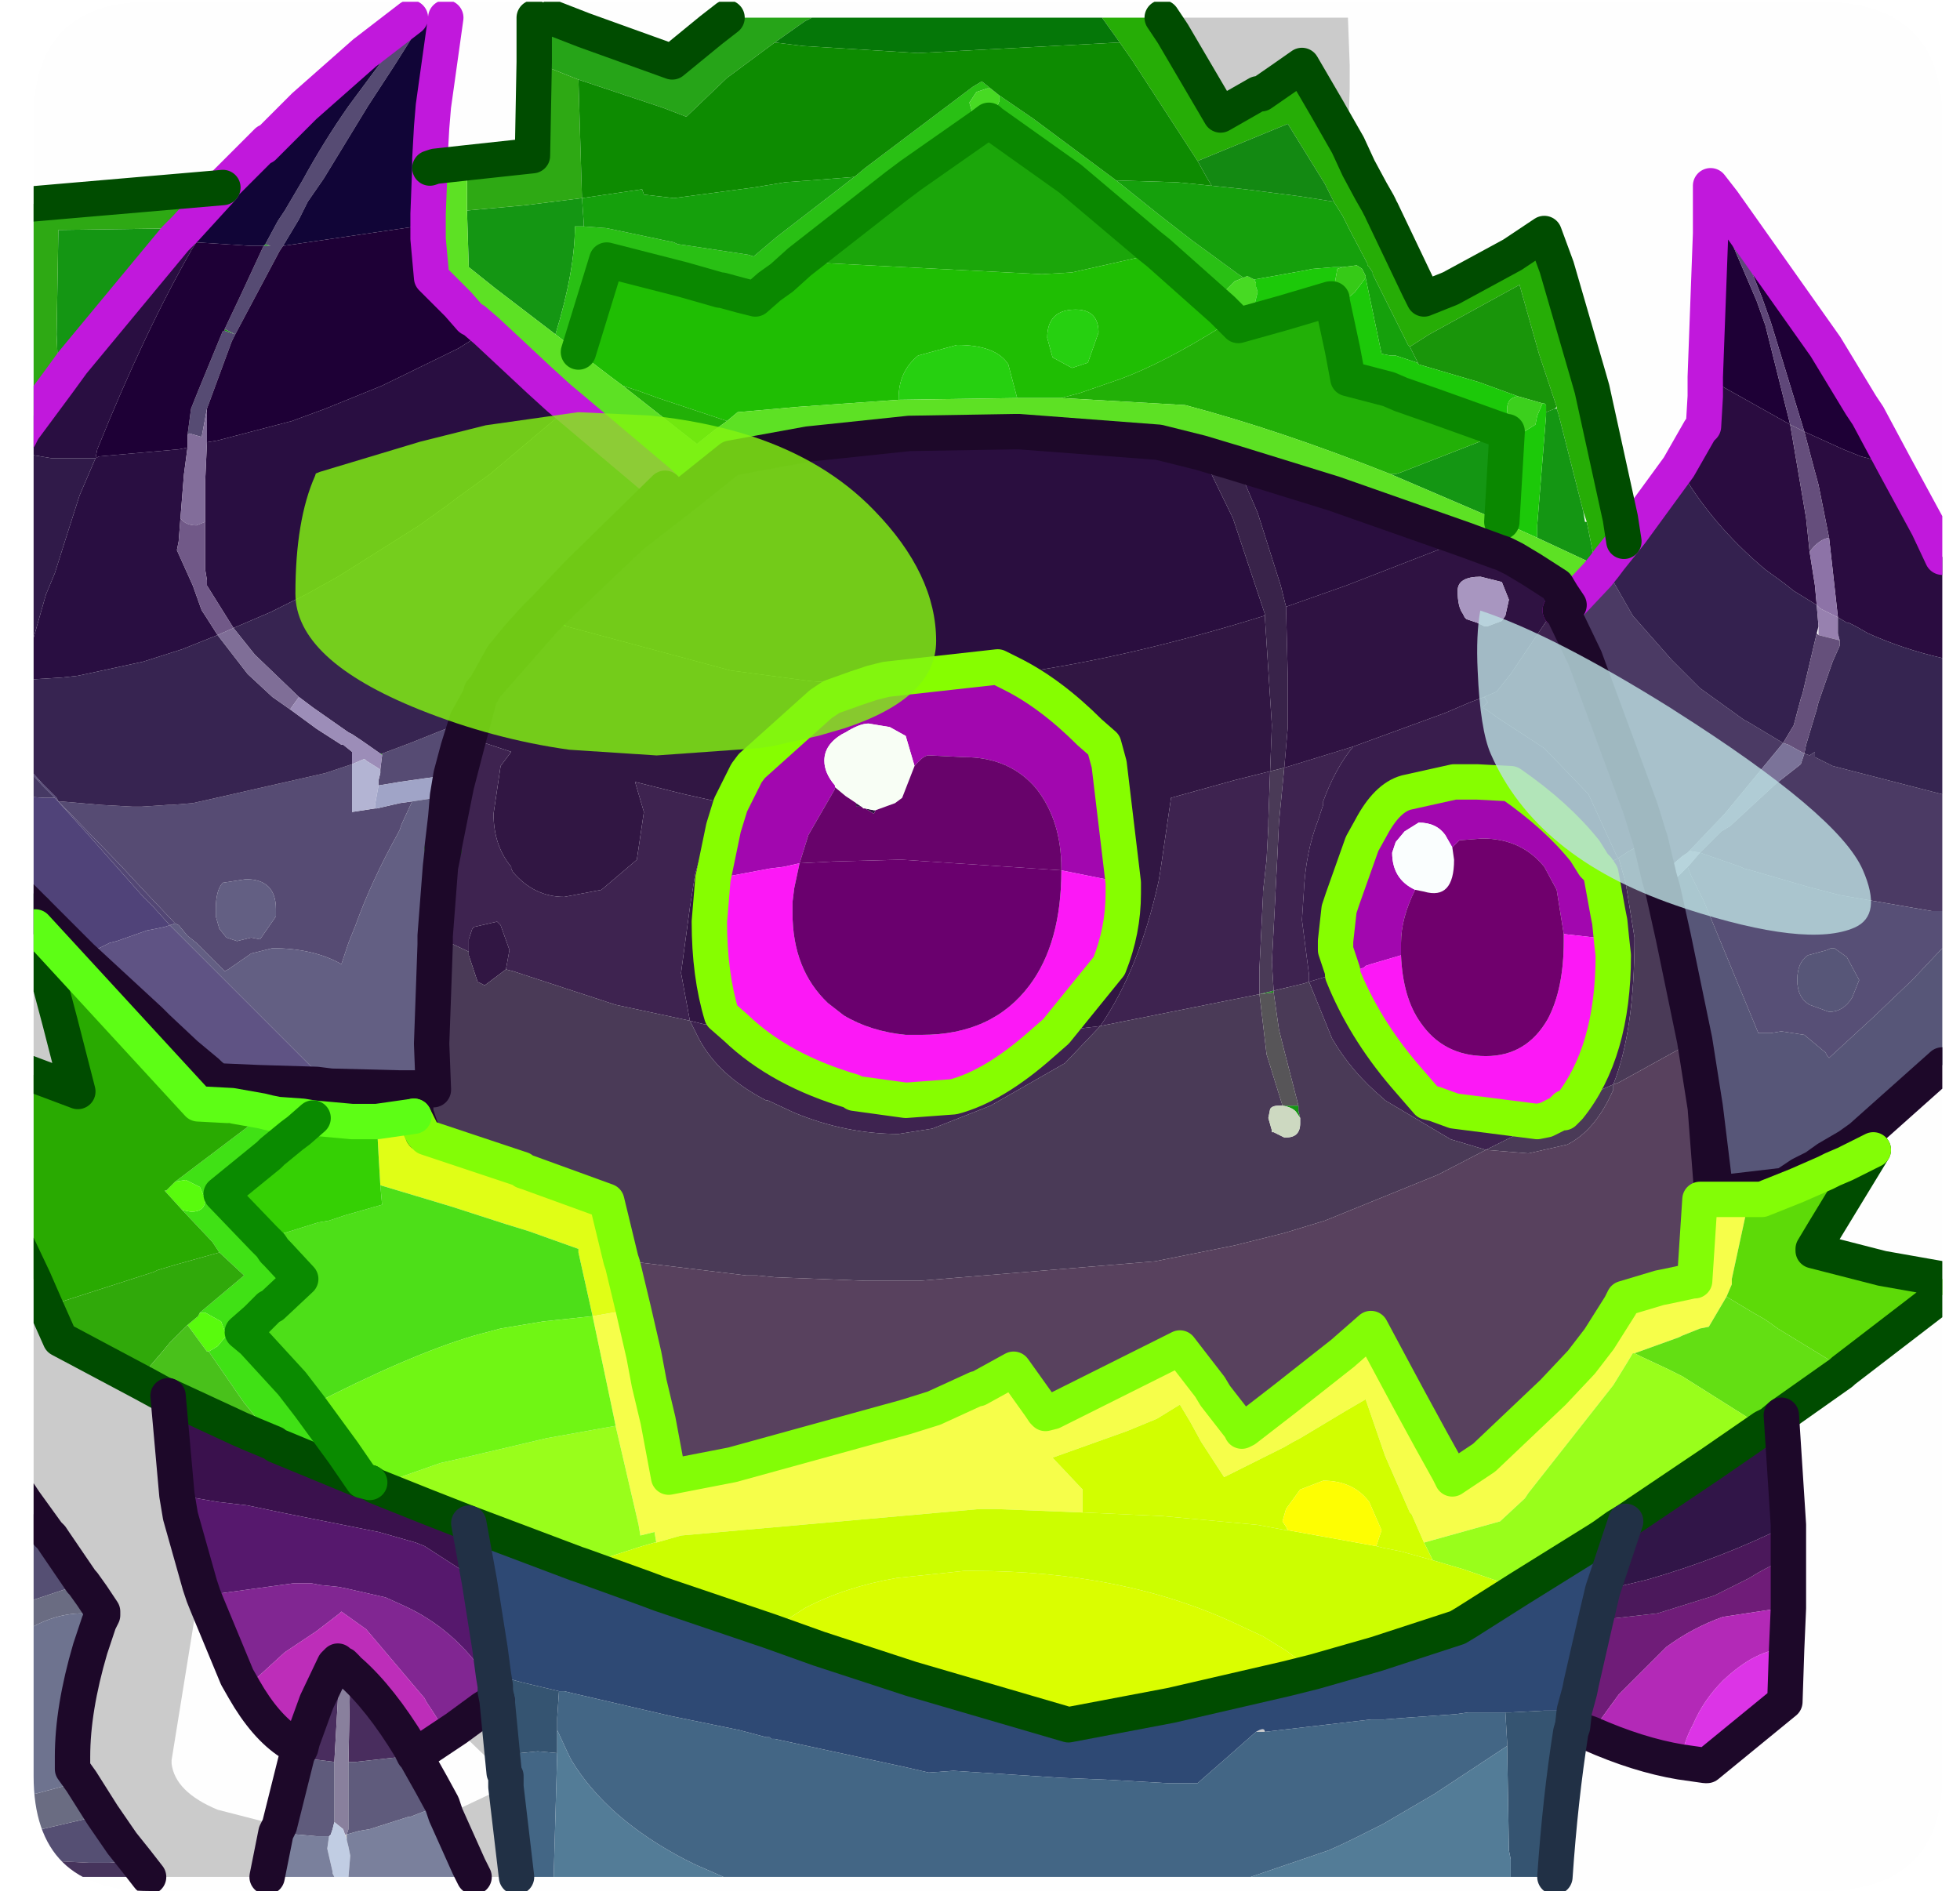 <?xml version="1.0" encoding="UTF-8" standalone="no"?>
<svg xmlns:ffdec="https://www.free-decompiler.com/flash" xmlns:xlink="http://www.w3.org/1999/xlink" ffdec:objectType="frame" height="53.55px" width="55.4px" xmlns="http://www.w3.org/2000/svg">
  <g transform="matrix(1.0, 0.0, 0.0, 1.0, 0.95, 0.05)">
    <clipPath id="clipPath0" transform="matrix(1.0, 0.0, 0.0, 1.0, 0.0, 0.0)">
      <path d="M50.5 0.0 Q53.95 0.0 53.95 3.3 L53.95 50.15 Q53.95 53.4 50.5 53.4 L3.3 53.4 Q0.0 53.4 0.0 50.15 L0.0 3.3 Q0.0 0.0 3.3 0.0 L50.5 0.0" fill="#000000" fill-rule="evenodd" stroke="none"/>
    </clipPath>
    <g clip-path="url(#clipPath0)">
      <use ffdec:characterId="2" height="53.55" transform="matrix(1.0, 0.0, 0.0, 1.0, -0.95, -0.05)" width="55.4" xlink:href="#shape1"/>
      <filter id="filter0">
        <feConvolveMatrix divisor="841.0" in="SourceGraphic" kernelMatrix="1 1 1 1 1 1 1 1 1 1 1 1 1 1 1 1 1 1 1 1 1 1 1 1 1 1 1 1 1 1 1 1 1 1 1 1 1 1 1 1 1 1 1 1 1 1 1 1 1 1 1 1 1 1 1 1 1 1 1 1 1 1 1 1 1 1 1 1 1 1 1 1 1 1 1 1 1 1 1 1 1 1 1 1 1 1 1 1 1 1 1 1 1 1 1 1 1 1 1 1 1 1 1 1 1 1 1 1 1 1 1 1 1 1 1 1 1 1 1 1 1 1 1 1 1 1 1 1 1 1 1 1 1 1 1 1 1 1 1 1 1 1 1 1 1 1 1 1 1 1 1 1 1 1 1 1 1 1 1 1 1 1 1 1 1 1 1 1 1 1 1 1 1 1 1 1 1 1 1 1 1 1 1 1 1 1 1 1 1 1 1 1 1 1 1 1 1 1 1 1 1 1 1 1 1 1 1 1 1 1 1 1 1 1 1 1 1 1 1 1 1 1 1 1 1 1 1 1 1 1 1 1 1 1 1 1 1 1 1 1 1 1 1 1 1 1 1 1 1 1 1 1 1 1 1 1 1 1 1 1 1 1 1 1 1 1 1 1 1 1 1 1 1 1 1 1 1 1 1 1 1 1 1 1 1 1 1 1 1 1 1 1 1 1 1 1 1 1 1 1 1 1 1 1 1 1 1 1 1 1 1 1 1 1 1 1 1 1 1 1 1 1 1 1 1 1 1 1 1 1 1 1 1 1 1 1 1 1 1 1 1 1 1 1 1 1 1 1 1 1 1 1 1 1 1 1 1 1 1 1 1 1 1 1 1 1 1 1 1 1 1 1 1 1 1 1 1 1 1 1 1 1 1 1 1 1 1 1 1 1 1 1 1 1 1 1 1 1 1 1 1 1 1 1 1 1 1 1 1 1 1 1 1 1 1 1 1 1 1 1 1 1 1 1 1 1 1 1 1 1 1 1 1 1 1 1 1 1 1 1 1 1 1 1 1 1 1 1 1 1 1 1 1 1 1 1 1 1 1 1 1 1 1 1 1 1 1 1 1 1 1 1 1 1 1 1 1 1 1 1 1 1 1 1 1 1 1 1 1 1 1 1 1 1 1 1 1 1 1 1 1 1 1 1 1 1 1 1 1 1 1 1 1 1 1 1 1 1 1 1 1 1 1 1 1 1 1 1 1 1 1 1 1 1 1 1 1 1 1 1 1 1 1 1 1 1 1 1 1 1 1 1 1 1 1 1 1 1 1 1 1 1 1 1 1 1 1 1 1 1 1 1 1 1 1 1 1 1 1 1 1 1 1 1 1 1 1 1 1 1 1 1 1 1 1 1 1 1 1 1 1 1 1 1 1 1 1 1 1 1 1 1 1 1 1 1 1 1 1 1 1 1 1 1 1 1 1 1 1 1 1 1 1 1 1 1 1 1 1 1 1 1 1 1 1 1 1 1 1 1 1 1 1 1 1 1 1 1 1 1 1 1 1 1 1 1 1 1 1 1 1 1 1 1 1 1 1 1 1 1 1 1 1 1 1 1 1 1 1 1 1 1 1 1 1 1 1 1 1 1 1 1 1 1 1 1 1 1 1 1 1 1 1 1 1 1 1 1 1 1 1 1 1 1 1 1 1 1 1 1 1 1 1 1 1 1 1 1 1 1 1 1 1 1 1 1 1 1 1 1 1 1 1 1 1 1 1 1 1 1 1 1 1 1 1 1 1 1 1 1 1 1 1 1 1 1 1 1 1 1 1 1 1 1 1 1 1 1 1 1 1 1 1 1 1 1 1 1 1 1 1 1 1 1 1 1 1 1 1 1 1 1 1 1 1 1 1 1 1 1 1 1 1 1 1 1 1 1 1 1 1 1 1 1 1 1 1 1 1 1 1" order="29 29" result="filterResult0"/>
      </filter>
      <use ffdec:characterId="4" filter="url(#filter0)" height="21.0" transform="matrix(0.462, 0.0, 0.0, 0.462, 7.4, 11.6)" width="39.2" xlink:href="#sprite0"/>
      <filter id="filter1">
        <feConvolveMatrix divisor="400.0" in="SourceGraphic" kernelMatrix="1 1 1 1 1 1 1 1 1 1 1 1 1 1 1 1 1 1 1 1 1 1 1 1 1 1 1 1 1 1 1 1 1 1 1 1 1 1 1 1 1 1 1 1 1 1 1 1 1 1 1 1 1 1 1 1 1 1 1 1 1 1 1 1 1 1 1 1 1 1 1 1 1 1 1 1 1 1 1 1 1 1 1 1 1 1 1 1 1 1 1 1 1 1 1 1 1 1 1 1 1 1 1 1 1 1 1 1 1 1 1 1 1 1 1 1 1 1 1 1 1 1 1 1 1 1 1 1 1 1 1 1 1 1 1 1 1 1 1 1 1 1 1 1 1 1 1 1 1 1 1 1 1 1 1 1 1 1 1 1 1 1 1 1 1 1 1 1 1 1 1 1 1 1 1 1 1 1 1 1 1 1 1 1 1 1 1 1 1 1 1 1 1 1 1 1 1 1 1 1 1 1 1 1 1 1 1 1 1 1 1 1 1 1 1 1 1 1 1 1 1 1 1 1 1 1 1 1 1 1 1 1 1 1 1 1 1 1 1 1 1 1 1 1 1 1 1 1 1 1 1 1 1 1 1 1 1 1 1 1 1 1 1 1 1 1 1 1 1 1 1 1 1 1 1 1 1 1 1 1 1 1 1 1 1 1 1 1 1 1 1 1 1 1 1 1 1 1 1 1 1 1 1 1 1 1 1 1 1 1 1 1 1 1 1 1 1 1 1 1 1 1 1 1 1 1 1 1 1 1 1 1 1 1 1 1 1 1 1 1 1 1 1 1 1 1 1 1 1 1 1 1 1 1 1 1 1 1 1 1 1 1 1 1 1 1 1 1 1 1 1 1 1 1 1 1 1 1 1 1 1 1 1 1 1 1 1 1 1 1 1 1 1 1 1 1 1 1 1 1" order="20 20" result="filterResult1"/>
      </filter>
      <use ffdec:characterId="6" filter="url(#filter1)" height="24.85" transform="matrix(0.443, -0.194, 0.201, 0.459, 39.65, 17.75)" width="17.2" xlink:href="#sprite1"/>
    </g>
    <use ffdec:characterId="7" height="53.4" transform="matrix(1.0, 0.0, 0.0, 1.0, 0.0, 0.0)" width="53.95" xlink:href="#shape4"/>
  </g>
  <defs>
    <g id="shape1" transform="matrix(1.0, 0.0, 0.0, 1.0, 0.95, 0.05)">
      <path d="M13.65 53.0 L12.45 53.0 12.4 52.9 12.3 52.7 11.65 51.25 13.35 50.45 13.65 53.0 M6.6 53.0 L3.25 53.0 2.9 52.55 2.5 52.05 1.95 51.25 1.35 50.3 1.1 49.95 1.1 49.6 Q1.1 48.25 1.6 46.55 L1.85 45.8 1.95 45.6 1.95 45.5 1.65 45.05 1.4 44.7 1.35 44.65 1.4 44.7 1.1 44.8 1.35 44.65 0.6 43.55 0.5 43.4 0.4 43.3 -0.25 42.4 -0.45 42.1 -0.45 35.15 0.0 36.1 0.35 36.9 0.45 36.85 0.75 37.8 0.35 36.9 0.75 37.8 3.1 39.05 3.65 39.35 3.8 39.4 4.05 42.2 4.15 42.8 4.7 44.75 3.9 49.7 3.9 49.8 Q4.0 50.6 5.2 51.1 L6.95 51.55 6.85 51.75 6.75 52.25 6.6 53.0 M-0.45 30.2 L-0.45 25.2 -0.15 25.5 0.05 25.7 0.05 26.15 0.05 25.7 0.95 26.6 1.35 27.0 3.3 28.8 3.5 29.0 4.3 29.75 4.9 30.25 5.0 30.35 5.6 31.2 4.65 31.15 0.05 26.15 0.1 26.4 0.75 28.85 1.25 30.8 -0.35 30.2 -0.45 30.2 M31.9 0.45 L37.15 0.45 37.2 1.8 37.2 2.45 37.15 4.05 36.55 3.0 35.85 1.8 35.35 2.15 34.7 2.6 34.6 2.6 33.55 3.2 32.2 0.9 31.9 0.45 M34.55 48.9 Q34.8 48.75 34.8 48.9 L34.7 48.9 34.55 48.9 M11.55 23.9 L11.6 23.9 11.6 23.95 11.55 23.95 11.55 23.9 M11.95 48.8 L12.7 48.25 13.1 48.0 13.25 49.55 13.3 50.05 13.35 50.15 11.95 48.8 M8.8 51.8 L8.85 51.8 8.85 51.95 8.8 51.8" fill="#000000" fill-opacity="0.2" fill-rule="evenodd" stroke="none"/>
      <path d="M14.15 1.7 L14.15 0.45 14.65 0.45 15.55 0.8 18.05 1.7 19.15 0.8 19.6 0.45 22.0 0.45 21.8 0.55 20.95 1.15 19.6 2.15 18.45 3.25 17.8 3.0 15.4 2.2 14.15 1.7" fill="#26a518" fill-rule="evenodd" stroke="none"/>
      <path d="M30.2 0.45 L31.9 0.45 32.2 0.9 33.55 3.2 34.6 2.6 34.7 2.6 35.35 2.15 35.85 1.8 36.55 3.0 37.15 4.05 37.45 4.7 37.8 5.35 38.0 5.7 38.05 5.8 38.1 5.9 39.15 8.1 39.3 8.4 40.05 8.1 41.8 7.15 42.7 6.55 43.05 7.5 43.95 10.6 44.05 10.95 44.85 14.6 44.95 15.25 44.55 15.75 44.4 15.95 44.2 16.2 43.9 14.7 43.8 14.4 43.1 11.65 43.05 11.5 43.05 11.45 42.55 9.95 42.0 8.0 39.45 9.4 38.9 9.75 38.85 9.7 37.85 7.7 37.85 7.65 37.75 7.5 37.7 7.45 37.7 7.4 37.2 6.45 37.0 6.05 36.75 5.65 36.5 5.15 35.45 3.45 32.9 4.5 31.05 1.65 30.7 1.15 30.2 0.45" fill="#26ae06" fill-rule="evenodd" stroke="none"/>
      <path d="M22.0 0.45 L30.2 0.45 30.7 1.15 25.0 1.45 21.75 1.25 20.95 1.15 21.8 0.55 22.0 0.45" fill="#057708" fill-rule="evenodd" stroke="none"/>
      <path d="M41.6 12.15 L41.65 12.15 41.5 14.7 39.75 13.95 38.35 13.35 38.5 13.35 38.65 13.3 41.6 12.15 M42.75 11.6 L43.0 11.5 43.05 11.5 43.1 11.65 43.8 14.4 43.85 14.7 43.9 14.7 44.2 16.2 43.4 17.05 43.2 16.75 43.6 16.25 44.0 15.85 42.5 15.15 42.5 14.8 42.75 11.7 42.75 11.6 M15.55 6.35 L15.3 6.35 Q15.3 7.6 14.75 9.4 L13.05 8.1 12.3 7.5 12.25 5.9 13.9 5.75 15.5 5.55 15.55 6.25 15.55 6.35 M15.05 17.65 L14.45 17.45 12.65 19.5 12.3 20.8 11.95 22.15 11.6 23.9 11.55 23.9 11.65 23.05 11.7 22.45 11.8 21.85 12.0 21.1 12.25 20.3 12.0 20.4 11.9 20.45 12.0 20.3 13.25 18.45 13.7 17.95 14.15 17.45 14.5 17.1 15.3 16.25 15.55 16.0 15.9 16.05 14.65 17.25 15.05 17.65 M34.65 28.05 L35.05 27.95 35.05 28.0 34.65 28.05 M35.75 31.2 L35.75 31.35 35.8 31.55 35.7 31.4 Q35.6 31.25 35.3 31.2 L35.75 31.2 M10.8 30.7 L10.8 31.4 11.0 32.0 10.75 31.5 9.7 31.65 9.15 31.65 9.0 31.65 7.9 31.55 7.6 31.5 6.9 31.45 6.35 30.55 8.0 30.6 8.4 30.65 10.35 30.7 10.8 30.7 M4.3 6.4 L4.0 6.7 1.1 10.2 0.7 10.75 0.7 10.55 0.65 9.4 0.7 6.45 4.3 6.4 M6.5 6.9 L6.55 6.85 6.7 6.9 6.5 6.9 M5.4 9.25 L5.7 9.4 5.4 9.3 5.4 9.25 M9.85 21.3 L9.8 21.25 9.85 21.25 9.85 21.3 M12.25 20.3 L13.25 18.5 13.7 17.95 13.25 18.5 12.25 20.3 M14.65 17.25 L14.45 17.45 14.65 17.25 M11.5 24.45 L11.55 24.0 11.55 23.95 11.6 23.95 11.5 24.45" fill="#149713" fill-rule="evenodd" stroke="none"/>
      <path d="M-0.4 12.3 L-0.45 11.65 -0.45 5.75 0.7 5.65 5.35 5.25 4.3 6.4 0.7 6.45 0.65 9.4 0.7 10.55 0.7 10.75 -0.3 12.1 -0.4 12.3 M11.2 4.7 L11.35 4.65 12.25 4.55 14.1 4.35 14.15 1.7 15.4 2.2 15.5 5.55 13.9 5.75 12.25 5.9 12.25 4.55 11.2 4.7 M6.35 30.55 L6.9 31.45 6.65 31.4 6.45 31.35 5.6 31.2 5.0 30.35 5.2 30.5 6.35 30.55" fill="#2eaa14" fill-rule="evenodd" stroke="none"/>
      <path d="M30.6 5.05 L31.85 6.05 32.75 6.75 34.05 7.7 34.2 7.8 33.95 7.9 33.7 8.15 33.6 8.7 31.8 7.1 31.55 6.9 29.3 5.0 27.05 3.4 27.3 2.8 27.3 2.65 28.25 3.3 30.6 5.05 M21.65 7.35 L21.15 7.8 20.8 8.05 20.4 8.4 20.0 8.3 19.45 8.15 19.4 8.15 18.35 7.85 16.2 7.3 15.4 9.9 14.75 9.4 Q15.3 7.6 15.3 6.35 L15.55 6.35 16.2 6.4 18.1 6.8 18.2 6.85 18.55 6.9 20.2 7.15 20.35 7.2 21.0 6.65 23.2 4.95 23.5 4.7 26.55 2.4 26.8 2.25 27.05 2.45 26.95 2.45 26.65 2.55 26.45 2.85 26.55 3.2 26.8 3.5 24.8 4.9 24.4 5.2 21.65 7.35" fill="#29c114" fill-rule="evenodd" stroke="none"/>
      <path d="M36.7 8.45 L37.0 9.85 37.15 10.65 38.3 10.95 38.65 11.1 39.65 11.45 41.6 12.15 38.65 13.3 38.5 13.35 38.35 13.35 Q35.2 12.1 32.55 11.4 L29.05 11.2 29.6 11.05 30.75 10.65 Q31.95 10.2 33.55 9.2 L33.9 9.0 34.05 9.15 35.3 8.8 36.65 8.4 36.7 8.4 36.7 8.45 M16.65 10.85 L17.1 11.0 17.65 11.2 19.6 11.85 19.25 12.1 18.75 12.5 16.65 10.85 M17.7 13.6 L17.85 13.4 18.0 13.3 18.45 13.9 16.9 15.1 15.9 16.05 15.55 16.0 17.85 13.75 17.7 13.6" fill="#22b107" fill-rule="evenodd" stroke="none"/>
      <path d="M34.2 7.8 L34.3 7.75 34.5 7.85 34.55 7.95 34.55 8.05 34.6 8.2 34.5 8.6 34.15 8.85 33.9 9.0 33.6 8.7 33.7 8.15 33.95 7.9 34.2 7.8 M27.05 2.45 L27.3 2.65 27.3 2.8 27.05 3.4 27.0 3.35 26.8 3.5 26.55 3.2 26.45 2.85 26.65 2.55 26.95 2.45 27.05 2.45" fill="#47db23" fill-rule="evenodd" stroke="none"/>
      <path d="M33.3 5.2 L32.3 5.1 32.25 5.1 30.6 5.05 28.25 3.3 27.3 2.65 27.05 2.45 26.8 2.25 26.55 2.4 23.5 4.7 23.2 4.95 21.95 5.05 21.25 5.1 20.35 5.25 18.85 5.45 18.1 5.55 17.25 5.45 17.2 5.3 15.5 5.55 15.4 2.2 17.8 3.0 18.45 3.25 19.6 2.15 20.95 1.15 21.75 1.25 25.0 1.45 30.7 1.15 31.05 1.65 32.9 4.5 33.15 4.95 33.3 5.2" fill="#0d8c01" fill-rule="evenodd" stroke="none"/>
      <path d="M31.8 7.1 L29.35 7.65 28.5 7.7 21.65 7.35 24.4 5.2 24.8 4.9 26.8 3.5 27.0 3.35 27.05 3.4 29.3 5.0 31.55 6.9 31.8 7.1" fill="#1ba70a" fill-rule="evenodd" stroke="none"/>
      <path d="M38.9 9.75 L39.1 10.15 39.15 10.25 39.1 10.2 38.8 10.1 38.5 10.0 38.35 10.0 38.1 9.95 37.65 7.8 37.65 7.75 37.55 7.55 37.4 7.45 37.0 7.5 36.75 7.5 36.15 7.55 35.9 7.6 34.5 7.85 34.3 7.75 34.2 7.8 34.05 7.7 32.75 6.75 31.85 6.05 30.6 5.05 32.25 5.1 32.3 5.1 33.3 5.2 34.25 5.3 35.8 5.5 36.75 5.65 37.0 6.05 37.2 6.45 37.7 7.4 37.7 7.45 37.75 7.5 37.85 7.65 37.85 7.7 38.85 9.7 38.9 9.75 M15.5 5.55 L17.2 5.3 17.25 5.45 18.1 5.55 18.85 5.45 20.35 5.25 21.25 5.1 21.95 5.05 23.2 4.95 21.0 6.65 20.35 7.2 20.2 7.15 18.55 6.9 18.2 6.85 18.1 6.8 16.2 6.4 15.55 6.35 15.55 6.25 15.5 5.55" fill="#15a10c" fill-rule="evenodd" stroke="none"/>
      <path d="M33.9 9.0 L33.55 9.2 Q31.95 10.2 30.75 10.65 L29.6 11.05 29.05 11.2 28.4 11.2 27.8 11.2 27.55 10.25 Q27.2 9.7 26.1 9.7 L25.0 10.0 Q24.45 10.45 24.45 11.2 L24.45 11.25 21.6 11.45 19.9 11.6 19.6 11.85 17.65 11.2 17.1 11.0 16.65 10.85 16.25 10.55 15.4 9.9 16.2 7.3 18.35 7.85 19.4 8.15 19.45 8.15 20.0 8.3 20.4 8.4 20.8 8.05 21.15 7.8 21.65 7.35 28.5 7.7 29.35 7.65 31.8 7.1 33.6 8.7 33.9 9.0 M28.65 9.5 L28.8 10.05 29.35 10.35 29.8 10.2 30.1 9.35 Q30.1 8.7 29.45 8.7 28.65 8.7 28.65 9.5" fill="#1fbf03" fill-rule="evenodd" stroke="none"/>
      <path d="M24.45 11.25 L24.45 11.2 Q24.45 10.45 25.0 10.0 L26.1 9.7 Q27.2 9.7 27.55 10.25 L27.8 11.2 24.45 11.25 M28.65 9.5 Q28.65 8.7 29.45 8.7 30.1 8.7 30.1 9.35 L29.8 10.2 29.35 10.35 28.8 10.05 28.65 9.5" fill="#26d110" fill-rule="evenodd" stroke="none"/>
      <path d="M42.65 11.35 L41.95 11.15 40.85 10.75 39.15 10.25 39.1 10.15 38.9 9.75 39.45 9.4 42.0 8.0 42.55 9.95 43.05 11.45 43.0 11.5 42.75 11.6 42.75 11.4 42.7 11.35 42.65 11.35" fill="#19960a" fill-rule="evenodd" stroke="none"/>
      <path d="M41.65 12.15 L41.9 12.15 42.05 12.2 42.45 11.95 42.5 11.7 42.65 11.35 42.7 11.35 42.75 11.4 42.75 11.6 42.75 11.7 42.5 14.8 42.5 15.15 41.5 14.7 41.65 12.15 M41.95 11.15 Q41.65 11.2 41.65 11.5 41.65 11.85 41.9 12.0 L41.6 12.15 39.65 11.45 38.65 11.1 38.3 10.95 37.15 10.65 37.0 9.85 36.7 8.45 Q37.05 8.5 37.35 8.2 L37.65 7.8 38.1 9.95 38.35 10.0 38.5 10.0 38.8 10.1 39.1 10.2 39.15 10.25 40.85 10.75 41.95 11.15 M36.7 8.4 L36.65 8.4 35.3 8.8 34.05 9.15 33.9 9.0 34.15 8.85 34.5 8.6 34.6 8.2 34.55 8.05 34.55 7.95 34.5 7.85 35.9 7.6 36.15 7.55 36.75 7.5 37.0 7.5 36.85 7.55 36.7 8.4" fill="#1cca09" fill-rule="evenodd" stroke="none"/>
      <path d="M41.65 12.15 L41.6 12.15 41.9 12.0 Q41.65 11.85 41.65 11.5 41.65 11.2 41.95 11.15 L42.65 11.35 42.5 11.7 42.45 11.95 42.05 12.2 41.9 12.15 41.65 12.15" fill="#3cd11d" fill-rule="evenodd" stroke="none"/>
      <path d="M36.75 5.65 L35.8 5.5 34.25 5.3 33.3 5.2 33.15 4.95 32.9 4.5 35.45 3.45 36.5 5.15 36.75 5.65" fill="#138a12" fill-rule="evenodd" stroke="none"/>
      <path d="M36.7 8.45 L36.7 8.4 36.85 7.55 37.0 7.5 37.4 7.45 37.55 7.55 37.65 7.75 37.65 7.8 37.35 8.2 Q37.05 8.5 36.7 8.45" fill="#36cb17" fill-rule="evenodd" stroke="none"/>
      <path d="M-0.45 42.45 L-0.45 42.1 -0.25 42.4 -0.45 42.45" fill="#281741" fill-rule="evenodd" stroke="none"/>
      <path d="M-0.45 52.5 L-0.45 51.8 -0.2 51.75 1.95 51.25 2.5 52.05 2.9 52.55 2.15 52.6 1.55 52.6 -0.35 52.5 -0.45 52.5 M-0.45 45.3 L-0.45 43.75 0.4 43.3 0.5 43.4 0.6 43.55 1.35 44.65 1.1 44.8 -0.25 45.25 -0.45 45.3" fill="#554f73" fill-rule="evenodd" stroke="none"/>
      <path d="M-0.45 51.8 L-0.45 50.7 0.05 50.65 1.35 50.3 1.95 51.25 -0.2 51.75 -0.45 51.8 M-0.45 46.2 L-0.45 45.3 -0.25 45.25 1.1 44.8 1.4 44.7 1.65 45.05 1.95 45.5 1.95 45.6 1.5 45.55 1.4 45.55 Q0.45 45.55 -0.45 46.2" fill="#6a6c83" fill-rule="evenodd" stroke="none"/>
      <path d="M3.25 53.0 L-0.45 53.0 -0.45 52.5 -0.35 52.5 1.55 52.6 2.15 52.6 2.9 52.55 3.25 53.0 M-0.45 43.75 L-0.45 42.45 -0.25 42.4 0.4 43.3 -0.45 43.75" fill="#46345c" fill-rule="evenodd" stroke="none"/>
      <path d="M-0.45 50.7 L-0.45 46.2 Q0.45 45.55 1.4 45.55 L1.5 45.55 1.95 45.6 1.85 45.8 1.6 46.55 Q1.1 48.25 1.1 49.6 L1.1 49.95 1.35 50.3 0.05 50.65 -0.45 50.7" fill="#6e7390" fill-rule="evenodd" stroke="none"/>
      <path d="M49.4 39.95 L49.6 43.05 Q47.7 44.0 45.6 44.6 L44.35 44.9 44.6 44.15 45.0 42.95 47.45 41.3 48.9 40.3 49.1 40.2 49.4 39.95" fill="#311548" fill-rule="evenodd" stroke="none"/>
      <path d="M49.6 44.0 L49.6 44.15 49.6 44.8 49.6 45.4 49.4 45.4 47.75 45.65 Q46.9 45.95 46.15 46.5 L44.8 47.85 44.0 48.95 43.85 48.9 43.5 48.75 43.55 48.3 43.7 47.75 43.75 47.5 44.15 45.75 45.9 45.55 47.5 45.05 48.5 44.55 Q49.05 44.2 49.6 44.0" fill="#6f1c78" fill-rule="evenodd" stroke="none"/>
      <path d="M49.6 43.05 L49.6 44.0 Q49.05 44.2 48.5 44.55 L47.5 45.05 45.9 45.55 44.15 45.75 44.35 44.9 45.6 44.6 Q47.7 44.0 49.6 43.05" fill="#4b185b" fill-rule="evenodd" stroke="none"/>
      <path d="M49.6 45.4 L49.55 46.55 Q48.7 46.55 47.75 47.45 47.2 48.0 46.9 48.7 46.65 49.15 46.55 49.75 45.35 49.55 44.0 48.95 L44.8 47.85 46.15 46.5 Q46.9 45.95 47.75 45.65 L49.4 45.4 49.6 45.4" fill="#b429b8" fill-rule="evenodd" stroke="none"/>
      <path d="M49.55 46.55 L49.5 48.05 47.3 49.85 47.25 49.85 46.55 49.75 Q46.65 49.15 46.9 48.7 47.2 48.0 47.75 47.45 48.7 46.55 49.55 46.55" fill="#dd34e7" fill-rule="evenodd" stroke="none"/>
      <path d="M12.3 43.0 L12.6 44.65 11.05 43.65 10.8 43.55 9.75 43.25 7.0 42.7 6.05 42.5 5.2 42.4 4.05 42.2 3.8 39.4 5.85 40.35 6.2 40.5 6.5 40.35 6.8 40.75 6.85 40.8 9.15 41.75 9.3 41.8 9.5 41.85 9.65 41.95 11.15 42.55 12.3 43.0 M6.2 40.5 L6.8 40.75 6.2 40.5" fill="#3a114d" fill-rule="evenodd" stroke="none"/>
      <path d="M12.6 44.65 L12.9 46.55 13.0 47.3 13.05 47.6 13.05 47.7 12.8 47.35 Q11.9 46.0 10.5 45.35 L9.95 45.1 8.85 44.85 8.6 44.8 8.1 44.75 7.85 44.7 7.35 44.7 4.8 45.05 4.7 44.75 4.15 42.8 4.05 42.2 5.2 42.4 6.05 42.5 7.0 42.7 9.75 43.25 10.8 43.55 11.05 43.65 12.6 44.65" fill="#56186d" fill-rule="evenodd" stroke="none"/>
      <path d="M4.8 45.05 L7.35 44.7 7.85 44.7 8.1 44.75 8.6 44.8 8.85 44.85 9.95 45.1 10.5 45.35 Q11.9 46.0 12.8 47.35 L13.05 47.7 13.05 47.75 13.1 48.0 12.7 48.25 11.95 48.8 11.65 49.0 11.55 48.75 11.3 48.35 11.1 48.05 11.05 47.95 9.4 46.0 8.7 45.5 8.65 45.55 8.0 46.05 7.55 46.35 7.1 46.65 5.95 47.7 5.75 47.35 4.9 45.3 4.8 45.05" fill="#822693" fill-rule="evenodd" stroke="none"/>
      <path d="M5.95 47.7 L7.1 46.65 7.55 46.35 8.0 46.05 8.65 45.55 8.7 45.5 9.4 46.0 11.05 47.95 11.1 48.05 11.3 48.35 11.55 48.75 11.65 49.0 10.9 49.5 10.85 49.55 10.8 49.6 10.75 49.55 10.65 49.35 Q9.8 47.95 8.95 47.2 L8.85 47.1 8.75 47.0 8.7 47.0 8.6 46.95 8.6 46.9 8.5 47.0 8.0 48.05 7.6 49.15 7.55 49.35 7.25 49.2 Q6.55 48.75 5.95 47.7" fill="#be2dba" fill-rule="evenodd" stroke="none"/>
      <path d="M7.55 49.35 L7.6 49.15 8.0 48.05 8.5 47.0 8.7 47.0 8.65 47.1 8.5 49.75 7.7 49.65 7.45 49.55 7.55 49.35 M8.95 47.2 Q9.8 47.95 10.65 49.35 L10.75 49.55 10.45 49.6 9.1 49.75 8.9 49.75 8.95 47.2" fill="#492d5e" fill-rule="evenodd" stroke="none"/>
      <path d="M8.65 47.1 L8.95 47.2 8.9 49.75 8.9 50.85 8.9 51.65 8.85 51.8 8.8 51.8 8.75 51.65 8.5 51.45 8.5 50.95 8.5 50.0 8.5 49.75 8.65 47.1" fill="#8a819e" fill-rule="evenodd" stroke="none"/>
      <path d="M10.75 49.55 L10.8 49.6 11.25 50.4 11.55 50.95 10.65 51.3 10.6 51.3 9.5 51.65 9.2 51.7 8.85 51.8 8.9 51.65 8.9 50.85 8.9 49.75 9.1 49.75 10.45 49.6 10.75 49.55 M7.45 49.55 L7.7 49.65 8.5 49.75 8.5 50.0 8.5 50.95 8.5 51.45 8.45 51.65 8.4 51.8 8.35 51.85 8.0 51.85 6.85 51.75 6.95 51.55 7.45 49.55" fill="#5f5b7c" fill-rule="evenodd" stroke="none"/>
      <path d="M8.9 53.0 L8.5 53.0 8.45 52.9 8.45 52.85 8.3 52.2 8.35 51.85 8.4 51.8 8.45 51.65 8.5 51.45 8.75 51.65 8.8 51.8 8.85 51.95 8.9 52.15 8.95 52.4 8.9 53.0" fill="#c2cee4" fill-rule="evenodd" stroke="none"/>
      <path d="M12.15 53.0 L8.9 53.0 8.95 52.4 8.9 52.15 8.85 51.95 8.85 51.8 9.2 51.7 9.5 51.65 10.6 51.3 10.65 51.3 11.55 50.95 11.65 51.25 12.3 52.7 12.4 52.9 12.15 53.0 M8.5 53.0 L6.6 53.0 6.75 52.25 6.85 51.75 8.0 51.85 8.35 51.85 8.3 52.2 8.45 52.85 8.45 52.9 8.5 53.0" fill="#7a819d" fill-rule="evenodd" stroke="none"/>
      <path d="M12.45 53.0 L12.15 53.0 12.4 52.9 12.45 53.0" fill="#868aa5" fill-rule="evenodd" stroke="none"/>
      <path d="M45.0 42.95 L44.6 44.15 44.35 44.9 44.15 45.75 43.75 47.5 43.7 47.75 43.55 48.3 43.4 48.3 43.2 48.3 43.1 48.3 42.95 48.3 42.7 48.3 41.75 48.35 41.6 48.35 40.55 48.35 40.2 48.4 38.8 48.5 38.15 48.55 37.8 48.55 34.8 48.9 Q34.8 48.75 34.55 48.9 L33.7 49.65 32.9 50.35 32.4 50.35 32.05 50.35 30.3 50.25 29.05 50.2 26.0 50.0 25.3 50.05 24.65 49.9 20.95 49.1 20.85 49.1 20.8 49.05 20.7 49.05 19.95 48.85 18.0 48.45 15.2 47.8 15.0 47.75 14.85 47.75 13.8 47.5 13.25 47.35 13.0 47.3 12.9 46.55 12.6 44.65 12.3 43.0 15.35 44.15 15.5 44.2 17.3 44.85 17.7 45.0 20.8 46.05 22.2 46.55 24.8 47.4 29.25 48.7 32.15 48.15 35.4 47.4 36.2 47.2 37.95 46.7 40.25 45.95 40.5 45.8 42.0 44.85 44.25 43.45 44.4 43.35 44.75 43.1 45.0 42.95" fill="#2e4974" fill-rule="evenodd" stroke="none"/>
      <path d="M43.5 48.75 L43.45 48.9 Q43.15 50.8 43.0 53.0 L41.75 53.0 41.75 52.5 41.7 52.25 41.65 49.3 41.65 49.2 41.6 48.35 41.75 48.35 42.7 48.3 42.95 48.3 43.1 48.3 43.2 48.3 43.4 48.3 43.55 48.3 43.5 48.75 M13.0 47.3 L13.25 47.35 13.8 47.5 14.85 47.75 14.8 48.5 14.8 48.85 14.8 49.2 14.8 49.5 14.25 49.45 13.25 49.55 13.1 48.0 13.05 47.75 13.05 47.7 13.05 47.6 13.0 47.3" fill="#355471" fill-rule="evenodd" stroke="none"/>
      <path d="M34.4 53.0 L19.5 53.0 18.7 52.65 18.4 52.5 Q16.2 51.35 15.2 49.7 L15.1 49.5 14.8 48.85 14.8 48.5 14.85 47.75 15.0 47.75 15.2 47.8 18.0 48.45 19.95 48.85 20.7 49.05 20.8 49.05 20.85 49.1 20.95 49.1 24.65 49.9 25.3 50.05 26.0 50.0 29.05 50.2 30.3 50.25 32.05 50.35 32.4 50.35 32.9 50.35 33.7 49.65 34.55 48.9 34.7 48.9 34.8 48.9 37.8 48.55 38.15 48.55 38.8 48.5 40.2 48.4 40.55 48.35 41.6 48.35 41.65 49.2 41.65 49.3 39.6 50.65 38.15 51.5 37.35 51.9 Q36.95 52.1 36.6 52.25 L34.4 53.0 M14.7 53.0 L13.65 53.0 13.35 50.45 13.35 50.15 13.3 50.05 13.25 49.55 14.25 49.45 14.8 49.5 14.7 53.0" fill="#436686" fill-rule="evenodd" stroke="none"/>
      <path d="M41.75 53.0 L34.4 53.0 36.6 52.25 Q36.95 52.1 37.35 51.9 L38.15 51.5 39.6 50.65 41.65 49.3 41.7 52.25 41.75 52.5 41.75 53.0 M19.5 53.0 L14.7 53.0 14.8 49.5 14.8 49.2 14.8 48.85 15.1 49.5 15.2 49.7 Q16.2 51.35 18.4 52.5 L18.7 52.65 19.5 53.0" fill="#537c98" fill-rule="evenodd" stroke="none"/>
      <path d="M29.05 11.2 L32.55 11.4 Q35.2 12.1 38.35 13.35 L39.75 13.95 41.5 14.7 42.5 15.15 44.0 15.85 43.6 16.25 43.2 16.75 43.05 16.5 42.35 16.05 41.85 15.75 41.55 15.6 41.4 15.55 40.45 15.2 36.75 13.9 34.0 13.05 33.0 12.75 31.8 12.45 27.85 12.15 27.75 12.15 24.75 12.2 21.9 12.5 19.7 12.9 18.45 13.9 18.0 13.3 17.85 13.4 17.7 13.6 15.15 11.45 14.85 11.2 14.3 10.7 12.8 9.3 12.45 9.0 12.35 8.95 12.0 8.55 11.75 8.3 11.25 7.8 11.15 6.7 11.15 6.3 11.15 6.2 11.15 6.0 11.2 4.7 12.25 4.55 12.25 5.9 12.3 7.5 13.05 8.1 14.75 9.4 15.4 9.9 16.25 10.55 16.65 10.85 18.75 12.5 19.25 12.1 19.6 11.85 19.9 11.6 21.6 11.45 24.45 11.25 27.8 11.2 28.4 11.2 29.05 11.2" fill="#5de224" fill-rule="evenodd" stroke="none"/>
      <path d="M40.45 15.2 L37.1 16.5 35.4 17.1 35.25 16.5 34.6 14.45 34.0 13.05 36.75 13.9 40.45 15.2 M18.45 13.9 L19.7 12.9 21.9 12.5 24.75 12.2 27.75 12.15 27.85 12.15 31.8 12.45 33.0 12.75 33.9 14.6 34.8 17.3 34.8 17.35 Q30.95 18.55 27.65 19.0 L27.25 18.8 24.1 19.15 23.7 19.25 23.1 19.25 22.65 19.25 21.95 19.2 19.7 18.9 15.05 17.65 14.65 17.25 15.9 16.05 16.9 15.1 18.45 13.9" fill="#2a0e3f" fill-rule="evenodd" stroke="none"/>
      <path d="M23.7 19.25 L23.25 19.4 22.55 19.65 22.25 19.85 20.3 21.6 20.15 21.8 19.9 22.3 19.7 22.7 19.5 23.35 19.2 24.8 19.1 26.0 Q19.1 27.5 19.45 28.65 L19.85 29.0 18.95 28.9 18.55 28.8 18.3 27.45 18.55 25.6 18.7 24.65 19.3 22.6 18.4 22.4 17.0 22.05 17.25 22.9 17.05 24.25 16.05 25.1 15.0 25.3 Q14.15 25.3 13.55 24.6 L13.5 24.5 13.5 24.45 Q13.0 23.85 13.0 22.95 L13.2 21.6 13.5 21.2 12.9 21.0 12.3 20.8 12.65 19.5 14.45 17.45 15.05 17.65 19.7 18.9 21.95 19.2 22.65 19.25 23.1 19.25 23.7 19.25 M30.8 24.9 L30.4 21.55 30.25 21.0 29.85 20.65 Q28.75 19.55 27.65 19.0 30.95 18.55 34.8 17.35 L35.0 20.45 34.95 21.75 33.95 22.0 32.15 22.5 31.85 24.55 31.8 24.85 Q31.25 27.35 30.15 28.95 L28.9 29.1 30.4 27.25 Q30.8 26.25 30.8 25.2 L30.8 24.9 M23.8 22.85 L23.75 22.95 23.5 22.8 23.75 22.85 23.8 22.85 M23.4 22.75 L23.25 22.75 23.25 22.65 23.4 22.75 M13.35 27.35 L12.75 27.8 12.55 27.7 12.3 26.95 12.3 26.85 12.3 26.5 12.4 26.2 12.45 26.15 13.1 26.0 13.2 26.1 13.45 26.8 13.35 27.35" fill="#311643" fill-rule="evenodd" stroke="none"/>
      <path d="M43.2 16.75 L43.4 17.05 43.25 17.15 43.2 17.15 43.15 17.2 43.2 17.15 43.25 17.2 43.85 18.5 43.85 18.55 45.4 22.75 45.45 22.9 45.65 23.55 45.7 23.7 45.1 24.0 44.8 24.2 44.75 24.15 43.95 22.4 42.7 21.1 41.4 20.25 41.05 20.0 40.95 19.95 41.1 19.8 41.0 19.65 41.35 19.5 41.75 19.0 43.1 17.0 43.2 16.75 M35.35 21.65 L37.3 21.05 Q36.8 21.65 36.45 22.6 L36.45 22.7 36.3 23.15 Q35.95 24.05 35.9 25.2 L35.85 25.95 36.05 27.5 36.05 27.7 35.9 27.75 35.05 27.95 35.0 27.15 35.1 25.25 35.1 25.2 35.15 24.25 35.2 23.2 35.35 21.65 M43.15 17.2 L43.25 17.3 43.85 18.55 43.25 17.3 43.15 17.2 M44.6 26.5 L44.55 26.0 44.5 25.75 44.3 24.65 44.2 24.5 44.8 24.2 45.0 24.9 45.25 26.45 Q45.25 29.1 44.65 30.6 L44.2 30.8 43.4 31.25 Q44.65 29.7 44.65 26.95 L44.6 26.5 M37.0 27.4 L37.0 27.5 Q37.6 29.0 38.75 30.35 L39.4 31.1 39.6 31.15 40.15 31.35 42.5 31.65 42.75 31.6 41.05 32.45 40.05 32.15 38.2 31.05 38.15 31.0 Q37.25 30.25 36.7 29.3 L36.05 27.7 36.55 27.55 37.0 27.4 M43.15 31.4 L43.3 31.25 43.3 31.3 43.15 31.4 M12.3 20.8 L12.9 21.0 13.5 21.2 13.2 21.6 13.0 22.95 Q13.0 23.85 13.5 24.45 L13.5 24.5 13.55 24.6 Q14.15 25.3 15.0 25.3 L16.05 25.1 17.05 24.25 17.25 22.9 17.0 22.05 18.4 22.4 19.3 22.6 18.7 24.65 18.55 25.6 18.3 27.45 18.55 28.8 18.95 28.9 19.85 29.0 Q21.1 30.2 23.15 30.8 L23.2 30.85 24.65 31.05 26.0 30.95 Q27.15 30.65 28.5 29.45 L28.9 29.1 30.15 28.95 Q31.25 27.35 31.8 24.85 L31.85 24.55 32.15 22.5 33.95 22.0 34.95 21.75 34.9 23.15 34.9 23.2 34.9 23.3 34.85 24.25 34.75 25.15 34.75 25.25 34.65 27.3 34.65 28.05 30.15 28.95 29.15 30.0 27.05 31.2 25.4 31.85 24.45 32.0 Q22.95 32.0 21.5 31.4 L20.75 31.05 20.7 31.05 Q19.35 30.35 18.8 29.3 L18.55 28.8 16.45 28.35 13.55 27.4 13.35 27.35 13.45 26.8 13.2 26.1 13.1 26.0 12.45 26.15 12.4 26.2 12.3 26.5 12.3 26.85 11.35 26.4 11.5 24.45 11.6 23.95 11.6 23.9 11.95 22.15 12.3 20.8" fill="#3e2350" fill-rule="evenodd" stroke="none"/>
      <path d="M35.4 17.1 L35.45 19.1 35.45 20.45 35.45 20.5 35.35 21.65 34.95 21.75 35.0 20.45 34.8 17.35 34.8 17.3 33.9 14.6 33.0 12.75 34.0 13.05 34.6 14.45 35.25 16.5 35.4 17.1" fill="#39234a" fill-rule="evenodd" stroke="none"/>
      <path d="M40.45 15.2 L41.4 15.55 41.55 15.6 41.85 15.75 42.35 16.05 43.05 16.5 43.2 16.75 43.1 17.0 41.75 19.0 41.35 19.5 41.0 19.65 40.6 19.8 39.9 20.1 37.3 21.05 35.35 21.65 35.45 20.5 35.45 20.45 35.45 19.1 35.4 17.1 37.1 16.5 40.45 15.2 M41.5 16.4 L41.3 16.35 40.9 16.25 Q40.25 16.25 40.25 16.65 40.25 17.1 40.4 17.3 L40.45 17.4 40.5 17.45 40.8 17.55 41.0 17.65 41.1 17.65 41.5 17.5 41.6 17.35 41.7 16.9 41.5 16.4" fill="#2f1242" fill-rule="evenodd" stroke="none"/>
      <path d="M45.7 23.7 L45.95 24.75 46.05 25.1 46.35 26.45 46.95 29.35 46.7 29.5 44.8 30.55 44.65 30.6 Q45.25 29.1 45.25 26.45 L45.0 24.9 44.8 24.2 45.1 24.0 45.7 23.7 M43.4 31.25 L44.2 30.8 44.65 30.6 44.65 30.75 Q44.15 31.9 43.35 32.3 L42.25 32.55 41.05 32.45 39.7 33.15 36.5 34.45 35.35 34.8 33.95 35.15 31.7 35.6 25.05 36.15 23.5 36.15 20.95 36.05 20.45 36.0 20.15 36.0 16.85 35.6 16.6 35.55 16.2 33.9 14.0 33.1 13.85 33.05 13.8 33.0 11.1 32.1 11.0 32.0 10.8 31.4 10.8 30.7 11.3 30.75 11.25 29.45 11.35 26.65 11.35 26.6 11.35 26.4 12.3 26.85 12.3 26.95 12.55 27.7 12.75 27.8 13.35 27.35 13.55 27.4 16.45 28.35 18.55 28.8 18.8 29.3 Q19.35 30.35 20.7 31.05 L20.75 31.05 21.5 31.4 Q22.95 32.0 24.45 32.0 L25.4 31.85 27.05 31.2 29.15 30.0 30.15 28.95 34.65 28.05 34.65 27.3 34.75 25.25 34.75 25.15 34.85 24.25 34.9 23.3 34.9 23.2 34.9 23.15 34.95 21.75 35.35 21.65 35.2 23.2 35.15 24.25 35.1 25.2 35.1 25.25 35.0 27.15 35.05 27.95 35.9 27.75 36.05 27.7 36.7 29.3 Q37.25 30.25 38.15 31.0 L38.2 31.05 40.05 32.15 41.05 32.45 42.75 31.6 43.15 31.4 43.3 31.3 43.25 31.4 43.4 31.25 M35.05 28.0 L35.05 27.95 34.65 28.05 34.85 29.75 35.3 31.2 35.2 31.2 Q35.0 31.2 34.95 31.3 L34.9 31.55 35.0 31.9 35.0 31.95 35.05 31.95 35.35 32.1 35.4 32.1 Q35.8 32.1 35.8 31.7 L35.8 31.55 35.75 31.35 35.75 31.2 35.3 29.45 35.2 29.05 35.05 28.0" fill="#4a3a57" fill-rule="evenodd" stroke="none"/>
      <path d="M37.3 21.05 L39.9 20.1 40.6 19.8 41.0 19.65 41.1 19.8 40.95 19.95 41.05 20.0 41.4 20.25 42.7 21.1 43.95 22.4 44.75 24.15 44.8 24.2 44.2 24.5 44.1 24.4 43.85 24.0 Q43.05 23.0 41.75 22.1 L40.8 22.05 40.15 22.05 38.8 22.35 Q38.25 22.5 37.8 23.35 L37.55 23.8 37.0 25.35 36.9 25.65 36.8 26.55 36.8 26.8 37.0 27.4 36.55 27.55 36.05 27.7 36.05 27.5 35.85 25.95 35.9 25.2 Q35.95 24.05 36.3 23.15 L36.45 22.7 36.45 22.6 Q36.8 21.65 37.3 21.05" fill="#391d4d" fill-rule="evenodd" stroke="none"/>
      <path d="M41.5 16.4 L41.7 16.9 41.6 17.35 41.5 17.5 41.1 17.65 41.0 17.65 40.8 17.55 40.5 17.45 40.45 17.4 40.4 17.3 Q40.25 17.1 40.25 16.65 40.25 16.25 40.9 16.25 L41.3 16.35 41.5 16.4" fill="#a997c1" fill-rule="evenodd" stroke="none"/>
      <path d="M47.25 31.25 L47.45 33.85 47.1 33.85 46.95 36.15 46.9 36.15 46.2 36.3 45.95 36.35 44.95 36.65 44.85 36.85 44.25 37.8 43.75 38.45 42.95 39.3 41.0 41.15 40.25 41.65 40.1 41.75 40.0 41.55 39.5 40.65 38.9 39.55 38.55 38.9 37.8 37.5 37.0 38.2 35.35 39.5 34.25 40.35 34.15 40.4 34.1 40.3 33.4 39.4 33.25 39.15 32.4 38.05 31.6 38.45 28.8 39.85 28.6 39.9 28.55 39.85 28.45 39.7 27.7 38.65 26.7 39.2 26.65 39.2 25.45 39.75 24.65 40.0 19.75 41.35 17.95 41.7 17.65 40.1 17.4 39.05 17.25 38.25 16.95 36.95 16.65 35.7 16.6 35.55 16.85 35.6 20.15 36.0 20.45 36.0 20.95 36.05 23.5 36.15 25.05 36.15 31.7 35.6 33.95 35.15 35.35 34.8 36.5 34.45 39.7 33.15 41.05 32.45 42.25 32.55 43.35 32.3 Q44.15 31.9 44.65 30.75 L44.65 30.6 44.8 30.55 46.7 29.5 46.95 29.35 47.25 31.25" fill="#58415e" fill-rule="evenodd" stroke="none"/>
      <path d="M35.05 28.0 L35.2 29.05 35.3 29.45 35.75 31.2 35.3 31.2 34.85 29.75 34.65 28.05 35.05 28.0" fill="#575558" fill-rule="evenodd" stroke="none"/>
      <path d="M35.8 31.55 L35.8 31.7 Q35.8 32.1 35.4 32.1 L35.35 32.1 35.05 31.95 35.0 31.95 35.0 31.9 34.9 31.55 34.95 31.3 Q35.0 31.2 35.2 31.2 L35.3 31.2 Q35.6 31.25 35.7 31.4 L35.8 31.55" fill="#cedac2" fill-rule="evenodd" stroke="none"/>
      <path d="M43.25 26.35 L43.05 25.1 42.7 24.45 Q42.05 23.65 40.95 23.65 L40.3 23.7 40.1 23.9 39.9 23.55 Q39.65 23.2 39.15 23.2 L38.75 23.45 38.5 23.75 38.4 24.05 Q38.4 24.8 39.05 25.1 38.65 25.9 38.65 26.6 L38.65 26.85 38.65 26.95 37.8 27.2 37.65 27.25 37.6 27.3 37.0 27.5 37.0 27.4 36.8 26.8 36.8 26.55 36.9 25.65 37.0 25.35 37.55 23.8 37.8 23.35 Q38.25 22.5 38.8 22.35 L40.15 22.05 40.8 22.05 41.75 22.1 Q43.05 23.0 43.85 24.0 L44.1 24.4 44.2 24.5 44.3 24.65 44.5 25.75 44.55 26.0 44.6 26.5 43.25 26.35 M19.2 24.8 L19.5 23.35 19.7 22.7 19.9 22.3 20.15 21.8 20.3 21.6 22.25 19.85 22.55 19.65 23.25 19.4 23.7 19.25 24.1 19.15 27.25 18.8 27.65 19.0 Q28.75 19.55 29.85 20.65 L30.25 21.0 30.4 21.55 30.8 24.9 29.05 24.55 29.05 24.5 Q29.05 23.15 28.35 22.25 27.6 21.35 26.3 21.35 L25.3 21.3 Q25.15 21.3 24.9 21.6 L24.65 20.75 24.2 20.5 23.6 20.4 Q23.35 20.4 22.95 20.65 L22.85 20.7 Q22.35 21.0 22.35 21.45 22.35 21.8 22.65 22.15 L22.65 22.2 22.65 22.25 21.9 23.55 21.65 24.35 21.2 24.45 20.8 24.5 19.2 24.8" fill="#a307b0" fill-rule="evenodd" stroke="none"/>
      <path d="M22.65 22.2 L22.65 22.15 Q22.35 21.8 22.35 21.45 22.35 21.0 22.85 20.7 L22.95 20.65 Q23.35 20.4 23.6 20.4 L24.2 20.5 24.65 20.75 24.9 21.6 24.55 22.5 24.35 22.65 23.8 22.85 23.75 22.85 23.5 22.8 23.45 22.8 23.4 22.75 23.25 22.65 22.95 22.45 22.65 22.2" fill="#f9fff6" fill-rule="evenodd" stroke="none"/>
      <path d="M21.65 24.35 L21.9 23.55 22.65 22.25 22.65 22.2 22.95 22.45 23.25 22.65 23.25 22.75 23.4 22.75 23.45 22.8 23.5 22.8 23.75 22.95 23.8 22.85 24.35 22.65 24.55 22.5 24.9 21.6 Q25.15 21.3 25.3 21.3 L26.3 21.35 Q27.6 21.35 28.35 22.25 29.05 23.15 29.05 24.5 L29.05 24.55 24.55 24.25 24.45 24.25 22.6 24.3 21.65 24.35" fill="#68036b" fill-rule="evenodd" stroke="none"/>
      <path d="M43.25 26.35 L44.6 26.5 44.65 26.95 Q44.65 29.7 43.4 31.25 L43.25 31.4 43.3 31.3 43.3 31.25 43.15 31.4 42.75 31.6 42.5 31.65 40.15 31.35 39.6 31.15 39.4 31.1 38.75 30.35 Q37.6 29.0 37.0 27.5 L37.6 27.3 37.65 27.25 37.8 27.2 38.65 26.95 Q38.7 28.15 39.2 28.85 39.85 29.8 41.05 29.8 42.2 29.8 42.8 28.75 43.25 27.9 43.25 26.55 L43.25 26.35 M19.85 29.0 L19.45 28.65 Q19.1 27.5 19.1 26.0 L19.2 24.8 20.8 24.5 21.2 24.45 21.65 24.35 21.5 25.05 21.45 25.45 21.45 25.75 Q21.45 27.35 22.45 28.3 L22.9 28.65 Q23.65 29.1 24.65 29.2 L25.1 29.2 Q27.1 29.2 28.15 27.8 29.05 26.6 29.05 24.55 L30.8 24.9 30.8 25.2 Q30.8 26.25 30.4 27.25 L28.9 29.1 28.5 29.45 Q27.15 30.65 26.0 30.95 L24.65 31.05 23.2 30.85 23.15 30.8 Q21.1 30.2 19.85 29.0" fill="#fd18f7" fill-rule="evenodd" stroke="none"/>
      <path d="M21.65 24.35 L22.6 24.3 24.45 24.25 24.55 24.25 29.05 24.55 Q29.05 26.6 28.15 27.8 27.1 29.2 25.1 29.2 L24.65 29.2 Q23.65 29.1 22.9 28.65 L22.45 28.3 Q21.45 27.35 21.45 25.75 L21.45 25.45 21.5 25.05 21.65 24.35" fill="#6a006e" fill-rule="evenodd" stroke="none"/>
      <path d="M39.05 25.1 Q38.4 24.8 38.4 24.05 L38.5 23.75 38.75 23.45 39.15 23.2 Q39.65 23.2 39.9 23.55 L40.1 23.9 40.15 24.25 Q40.15 25.4 39.3 25.15 L39.05 25.1" fill="#fbffff" fill-rule="evenodd" stroke="none"/>
      <path d="M40.1 23.9 L40.3 23.7 40.95 23.65 Q42.05 23.65 42.7 24.45 L43.05 25.1 43.25 26.35 43.25 26.55 Q43.25 27.9 42.8 28.75 42.2 29.8 41.05 29.8 39.85 29.8 39.2 28.85 38.7 28.15 38.65 26.95 L38.65 26.85 38.65 26.6 Q38.65 25.9 39.05 25.1 L39.3 25.15 Q40.15 25.4 40.15 24.25 L40.1 23.9" fill="#70006d" fill-rule="evenodd" stroke="none"/>
      <path d="M47.45 33.85 L48.45 33.85 48.4 34.25 48.0 36.1 48.0 36.25 47.85 36.6 47.35 37.45 47.1 37.5 46.85 37.6 46.6 37.7 46.5 37.75 45.25 38.2 45.2 38.2 45.05 38.45 44.65 39.1 42.25 42.15 42.15 42.3 41.45 42.95 39.3 43.55 38.95 42.75 38.9 42.7 38.2 41.1 37.65 39.5 37.05 39.85 35.8 40.6 Q35.6 40.7 35.35 40.85 L33.65 41.7 33.0 40.7 32.7 40.15 32.4 39.65 31.75 40.05 30.9 40.4 28.8 41.15 29.65 42.05 29.65 42.7 27.15 42.6 26.75 42.6 18.3 43.35 17.6 43.55 17.55 43.25 17.15 43.35 17.1 43.05 16.45 40.25 16.4 40.0 15.8 37.15 16.95 36.95 17.25 38.25 17.4 39.05 17.65 40.1 17.95 41.7 19.75 41.35 24.65 40.0 25.45 39.75 26.65 39.2 26.7 39.2 27.7 38.65 28.45 39.7 28.55 39.85 28.6 39.9 28.8 39.85 31.6 38.45 32.4 38.05 33.25 39.15 33.4 39.4 34.1 40.3 34.15 40.4 34.25 40.35 35.35 39.5 37.0 38.2 37.8 37.5 38.55 38.9 38.9 39.55 39.5 40.65 40.0 41.55 40.1 41.75 40.25 41.65 41.0 41.15 42.95 39.3 43.75 38.45 44.25 37.8 44.85 36.85 44.95 36.65 45.95 36.35 46.2 36.3 46.9 36.15 46.95 36.15 47.1 33.85 47.45 33.85" fill="#f7ff4a" fill-rule="evenodd" stroke="none"/>
      <path d="M48.45 33.85 L48.85 33.85 49.85 33.45 50.65 33.1 50.85 33.0 51.2 32.85 52.0 32.45 50.6 34.75 50.3 35.25 50.3 35.3 52.25 35.8 53.95 36.1 53.95 36.55 51.15 38.7 51.1 38.6 49.3 37.5 48.95 37.25 48.6 37.05 47.85 36.6 48.0 36.25 48.0 36.1 48.4 34.25 48.45 33.85" fill="#5ddb08" fill-rule="evenodd" stroke="none"/>
      <path d="M51.15 38.7 L51.1 38.75 49.4 39.95 49.1 40.2 48.9 40.3 46.6 38.85 46.2 38.65 45.45 38.3 45.25 38.2 46.5 37.75 46.6 37.7 46.85 37.6 47.1 37.5 47.35 37.45 47.85 36.6 48.6 37.05 48.95 37.25 49.3 37.5 51.1 38.6 51.15 38.7" fill="#63e013" fill-rule="evenodd" stroke="none"/>
      <path d="M48.9 40.3 L47.45 41.3 45.0 42.95 44.75 43.1 44.4 43.35 44.25 43.45 42.0 44.85 40.4 44.3 39.55 44.05 39.3 43.55 41.45 42.95 42.15 42.3 42.25 42.15 44.65 39.1 45.05 38.45 45.2 38.2 45.25 38.2 45.45 38.3 46.2 38.65 46.6 38.85 48.9 40.3 M15.5 44.2 L15.35 44.15 12.3 43.0 11.15 42.55 9.65 41.95 11.5 41.3 11.95 41.2 14.5 40.6 16.45 40.25 17.1 43.05 17.15 43.35 17.55 43.25 17.6 43.55 17.55 43.55 17.2 43.65 15.5 44.2" fill="#9aff1b" fill-rule="evenodd" stroke="none"/>
      <path d="M29.65 42.7 L29.65 42.05 28.8 41.15 30.9 40.4 31.75 40.05 32.4 39.65 32.7 40.15 33.0 40.7 33.65 41.7 35.35 40.85 Q35.6 40.7 35.8 40.6 L37.05 39.85 37.65 39.5 38.2 41.1 38.9 42.7 38.95 42.75 39.3 43.55 39.55 44.05 38.65 43.8 38.15 43.7 37.95 43.65 38.1 43.2 37.75 42.4 Q37.3 41.8 36.45 41.8 L35.8 42.05 35.4 42.6 35.3 42.95 35.4 43.1 35.45 43.2 35.4 43.2 34.6 43.05 31.9 42.8 29.7 42.7 29.65 42.7" fill="#d3ff00" fill-rule="evenodd" stroke="none"/>
      <path d="M42.0 44.85 L40.5 45.8 40.25 45.95 37.95 46.7 36.2 47.2 35.4 46.6 34.75 46.2 34.0 45.85 Q30.8 44.35 26.55 44.35 L26.3 44.35 24.4 44.55 Q22.95 44.8 21.8 45.4 L20.8 46.05 17.7 45.0 17.3 44.85 15.5 44.2 17.2 43.65 17.55 43.55 17.6 43.55 18.3 43.35 26.75 42.6 27.15 42.6 29.65 42.7 29.7 42.7 31.9 42.8 34.6 43.05 35.4 43.2 35.45 43.2 37.95 43.65 38.15 43.7 38.65 43.8 39.55 44.05 40.4 44.3 42.0 44.85" fill="#cdff00" fill-rule="evenodd" stroke="none"/>
      <path d="M35.45 43.2 L35.4 43.1 35.3 42.95 35.4 42.6 35.8 42.05 36.45 41.8 Q37.3 41.8 37.75 42.4 L38.1 43.2 37.95 43.65 35.45 43.2" fill="#ffff02" fill-rule="evenodd" stroke="none"/>
      <path d="M36.2 47.2 L35.4 47.4 32.15 48.15 29.25 48.7 24.8 47.4 22.2 46.55 20.8 46.05 21.8 45.4 Q22.95 44.8 24.4 44.55 L26.3 44.35 26.55 44.35 Q30.8 44.35 34.0 45.85 L34.75 46.2 35.4 46.6 36.2 47.2" fill="#dbff00" fill-rule="evenodd" stroke="none"/>
      <path d="M16.6 35.55 L16.65 35.7 16.95 36.95 15.8 37.15 15.4 35.35 15.4 35.25 14.0 34.75 13.35 34.55 11.8 34.05 10.8 33.75 9.8 33.45 9.75 32.6 9.7 31.65 10.75 31.5 11.0 32.0 11.1 32.1 13.8 33.0 13.85 33.05 14.0 33.1 16.2 33.9 16.6 35.55" fill="#e1ff16" fill-rule="evenodd" stroke="none"/>
      <path d="M9.8 33.45 L10.8 33.75 11.8 34.05 13.35 34.55 14.0 34.75 15.4 35.25 15.4 35.35 15.8 37.15 14.4 37.3 13.2 37.5 12.45 37.7 Q10.6 38.25 7.8 39.7 L7.3 39.05 6.2 37.85 5.9 37.6 6.3 37.25 6.65 36.9 6.75 36.85 7.55 36.1 6.9 35.4 6.8 35.3 6.7 35.15 6.55 35.0 6.5 34.95 6.75 34.9 7.25 34.75 8.05 34.5 8.35 34.45 8.8 34.3 9.85 34.0 9.8 33.45" fill="#4de018" fill-rule="evenodd" stroke="none"/>
      <path d="M9.3 41.8 L8.75 41.0 7.8 39.7 Q10.6 38.25 12.45 37.7 L13.2 37.5 14.4 37.3 15.8 37.15 16.4 40.0 16.45 40.25 14.5 40.6 11.95 41.2 11.5 41.3 9.65 41.95 9.5 41.85 9.3 41.8" fill="#70f714" fill-rule="evenodd" stroke="none"/>
      <path d="M6.9 31.45 L7.6 31.5 7.9 31.55 7.5 31.9 7.3 32.05 6.75 32.5 6.65 32.6 5.3 33.7 6.5 34.95 6.55 35.0 6.7 35.15 6.8 35.3 6.9 35.4 7.55 36.1 6.75 36.85 6.65 36.9 6.3 37.25 5.9 37.6 6.2 37.85 7.3 39.05 7.8 39.7 8.75 41.0 9.3 41.8 9.15 41.75 6.85 40.8 6.8 40.75 6.5 40.35 6.2 39.9 5.95 39.6 4.95 38.15 5.2 38.0 5.45 37.7 5.3 37.3 4.85 37.05 4.7 37.05 5.95 36.0 5.25 35.35 5.05 35.05 4.2 34.15 4.45 34.2 Q4.85 34.2 4.85 33.85 L4.7 33.5 4.3 33.3 4.0 33.35 6.05 31.8 6.65 31.4 6.9 31.45" fill="#40e215" fill-rule="evenodd" stroke="none"/>
      <path d="M4.0 33.35 L4.3 33.3 4.7 33.5 4.85 33.85 Q4.85 34.2 4.45 34.2 L4.2 34.15 3.7 33.6 3.75 33.6 4.0 33.35 M4.7 37.05 L4.85 37.05 5.3 37.3 5.45 37.7 5.2 38.0 4.95 38.15 4.9 38.15 4.35 37.4 4.65 37.15 4.7 37.05" fill="#59fc0d" fill-rule="evenodd" stroke="none"/>
      <path d="M-0.45 35.15 L-0.45 30.2 -0.35 30.2 1.25 30.8 0.75 28.85 0.1 26.4 0.05 26.15 4.65 31.15 5.6 31.2 6.45 31.35 6.65 31.4 6.05 31.8 4.0 33.35 3.75 33.6 3.7 33.6 4.2 34.15 5.05 35.05 5.25 35.35 4.0 35.7 3.5 35.85 3.4 35.9 0.45 36.85 0.35 36.9 0.0 36.1 -0.45 35.15" fill="#29ab01" fill-rule="evenodd" stroke="none"/>
      <path d="M7.9 31.55 L9.0 31.65 9.15 31.65 9.7 31.65 9.75 32.6 9.8 33.45 9.85 34.0 8.8 34.3 8.35 34.45 8.05 34.5 7.25 34.75 6.75 34.9 6.5 34.95 5.3 33.7 6.65 32.6 6.75 32.5 7.3 32.05 7.5 31.9 7.9 31.55" fill="#35d104" fill-rule="evenodd" stroke="none"/>
      <path d="M5.25 35.35 L5.95 36.0 4.7 37.05 4.65 37.15 4.35 37.4 3.85 37.9 3.6 38.2 3.3 38.55 3.1 39.05 0.75 37.8 0.45 36.85 3.4 35.9 3.5 35.85 4.0 35.7 5.25 35.35" fill="#30aa0a" fill-rule="evenodd" stroke="none"/>
      <path d="M4.95 38.15 L5.95 39.6 6.2 39.9 6.5 40.35 6.2 40.5 5.85 40.35 3.8 39.4 3.65 39.35 3.1 39.05 3.3 38.55 3.6 38.2 3.85 37.9 4.35 37.4 4.9 38.15 4.95 38.15" fill="#49c21b" fill-rule="evenodd" stroke="none"/>
      <path d="M10.85 0.45 L11.05 0.45 10.2 1.8 9.45 2.95 8.2 5.0 7.75 5.65 7.6 5.95 7.5 6.15 7.05 6.9 6.95 7.05 5.7 9.4 5.4 9.25 5.85 8.3 6.5 6.9 6.7 6.9 6.55 6.85 6.9 6.2 7.1 5.9 7.6 5.05 Q8.2 3.95 8.9 2.95 L9.9 1.6 10.85 0.45 M4.9 11.5 L4.75 12.3 4.4 12.2 4.35 12.25 4.45 11.5 4.65 11.0 5.35 9.3 5.4 9.3 5.7 9.4 5.6 9.6 4.9 11.5 M0.7 22.6 L0.75 22.6 1.9 22.7 2.8 22.75 3.05 22.75 3.8 22.7 3.9 22.7 4.5 22.65 4.95 22.55 8.25 21.8 9.0 21.55 9.0 22.9 9.65 22.8 9.7 22.8 10.35 22.65 10.7 22.6 10.4 23.25 10.35 23.4 10.3 23.5 Q9.55 24.85 9.1 26.1 L8.9 26.6 8.7 27.2 Q7.9 26.75 6.75 26.75 L6.15 26.9 5.5 27.35 5.4 27.4 4.6 26.6 4.35 26.4 4.1 26.1 4.0 26.05 3.1 25.1 2.45 24.4 0.7 22.6 M9.8 21.7 L9.85 21.3 9.85 21.25 10.65 20.95 11.9 20.45 12.0 20.4 12.25 20.3 12.0 21.1 11.8 21.85 11.05 21.95 10.7 22.0 10.35 22.05 9.75 22.15 9.75 22.0 9.8 21.8 9.8 21.7 M6.85 25.85 L6.85 25.65 Q6.85 24.8 6.0 24.8 L5.35 24.9 Q5.15 25.1 5.15 25.65 L5.15 25.85 5.25 26.2 5.45 26.45 5.75 26.55 6.15 26.45 6.4 26.5 6.85 25.85" fill="#564b73" fill-rule="evenodd" stroke="none"/>
      <path d="M6.5 4.1 L7.45 3.15 7.65 2.95 9.35 1.45 10.65 0.45 10.85 0.45 9.9 1.6 8.9 2.95 Q8.2 3.95 7.6 5.05 L7.1 5.9 6.9 6.2 6.55 6.85 6.5 6.9 6.15 6.9 4.6 6.8 4.85 6.35 5.55 5.25 5.6 5.2 6.45 4.1 6.5 4.1 M11.05 0.45 L11.65 0.45 11.3 2.95 11.25 3.55 11.2 4.45 11.2 4.65 11.2 4.7 11.15 6.0 11.15 6.2 11.15 6.3 7.05 6.9 7.5 6.15 7.6 5.95 7.75 5.65 8.2 5.0 9.45 2.95 10.2 1.8 11.05 0.45" fill="#110537" fill-rule="evenodd" stroke="none"/>
      <path d="M-0.45 12.7 L-0.45 12.3 -0.4 12.3 -0.3 12.1 0.7 10.75 1.1 10.2 4.0 6.7 4.3 6.4 5.35 5.25 5.4 5.15 6.45 4.1 6.6 3.95 6.5 4.1 6.45 4.1 5.6 5.2 5.55 5.25 4.85 6.35 4.6 6.8 4.5 6.95 Q3.15 9.3 1.8 12.65 L1.75 12.9 1.85 12.85 4.1 12.65 4.35 12.6 4.25 13.35 4.15 14.6 4.1 15.25 4.05 15.5 4.5 16.5 4.75 17.2 4.85 17.35 5.2 17.9 4.7 18.1 4.2 18.3 3.1 18.65 1.95 18.9 1.25 19.05 0.8 19.1 0.0 19.15 -0.35 19.15 -0.05 18.15 0.35 16.75 0.6 16.15 0.9 15.2 1.3 13.95 1.75 12.9 0.75 12.9 0.5 12.9 -0.1 12.8 -0.4 12.7 -0.45 12.7 M12.8 9.3 L14.3 10.7 14.85 11.2 15.15 11.45 12.9 13.35 12.0 14.0 11.6 14.3 10.9 14.8 8.6 16.25 7.7 16.75 6.7 17.25 5.65 17.7 4.9 16.5 4.9 16.35 4.85 16.05 4.85 14.7 4.85 14.0 4.85 13.55 4.9 12.45 5.2 12.4 7.3 11.85 8.25 11.5 9.85 10.85 12.0 9.8 12.4 9.55 12.55 9.5 12.8 9.3" fill="#290e41" fill-rule="evenodd" stroke="none"/>
      <path d="M47.75 5.65 L50.65 9.75 51.65 11.4 51.85 11.7 52.6 13.1 51.65 12.85 51.15 12.65 50.05 12.15 49.3 9.7 49.1 9.05 48.85 8.35 48.55 7.6 47.95 6.7 48.7 8.45 48.95 9.15 49.1 9.75 49.65 11.95 47.6 10.8 47.25 10.6 47.4 6.55 47.75 6.35 47.4 5.9 47.75 5.65 M7.05 6.9 L11.15 6.3 11.15 6.7 11.25 7.8 11.75 8.3 12.0 8.55 12.35 8.95 12.45 9.0 12.8 9.3 12.55 9.5 12.4 9.55 12.0 9.8 9.85 10.85 8.25 11.5 7.3 11.85 5.2 12.4 4.9 12.45 4.9 12.35 4.9 11.5 5.6 9.6 5.7 9.4 6.95 7.05 7.05 6.9 M1.75 12.9 L1.8 12.65 Q3.15 9.3 4.5 6.95 L4.6 6.8 6.15 6.9 6.5 6.9 5.85 8.3 5.4 9.25 5.4 9.3 5.35 9.3 4.65 11.0 4.45 11.5 4.35 12.25 4.35 12.6 4.1 12.65 1.85 12.85 1.75 12.9" fill="#1e0036" fill-rule="evenodd" stroke="none"/>
      <path d="M-0.45 19.15 L-0.45 12.7 -0.4 12.7 -0.1 12.8 0.5 12.9 0.75 12.9 1.75 12.9 1.3 13.95 0.9 15.2 0.6 16.15 0.35 16.75 -0.05 18.15 -0.35 19.15 -0.45 19.15" fill="#301a49" fill-rule="evenodd" stroke="none"/>
      <path d="M-0.45 22.45 L-0.45 21.35 -0.25 21.6 0.25 22.15 0.6 22.5 0.3 22.5 -0.45 22.45" fill="#463964" fill-rule="evenodd" stroke="none"/>
      <path d="M-0.45 21.3 L-0.45 19.15 -0.35 19.15 0.0 19.15 0.8 19.1 1.25 19.05 1.95 18.9 3.1 18.65 4.2 18.3 4.7 18.1 5.2 17.9 6.05 19.0 6.75 19.65 7.25 20.0 8.0 20.55 8.7 21.0 8.75 21.0 9.0 21.2 9.0 21.55 8.25 21.8 4.95 22.55 4.5 22.65 3.9 22.7 3.8 22.7 3.05 22.75 2.8 22.75 1.9 22.7 0.75 22.6 0.7 22.6 0.65 22.5 0.6 22.45 0.25 22.1 -0.2 21.6 -0.45 21.3 M15.15 11.45 L17.7 13.6 17.85 13.75 15.55 16.0 15.3 16.25 14.5 17.1 14.15 17.45 13.7 17.95 13.25 18.45 12.0 20.3 11.9 20.45 10.65 20.95 9.85 21.25 9.8 21.25 9.3 20.9 9.0 20.7 8.9 20.65 7.9 19.95 7.5 19.65 6.25 18.45 5.65 17.7 6.7 17.25 7.7 16.75 8.6 16.25 10.9 14.8 11.6 14.3 12.0 14.0 12.9 13.35 15.15 11.45" fill="#372451" fill-rule="evenodd" stroke="none"/>
      <path d="M-0.45 25.2 L-0.45 22.45 0.3 22.5 0.6 22.5 1.55 23.55 3.1 25.3 3.4 25.6 3.85 26.1 3.7 26.15 3.2 26.25 2.35 26.55 2.15 26.6 1.85 26.75 1.35 27.0 0.95 26.6 0.05 25.7 -0.15 25.5 -0.45 25.2" fill="#504379" fill-rule="evenodd" stroke="none"/>
      <path d="M-0.45 21.35 L-0.45 21.3 -0.2 21.6 0.25 22.1 0.6 22.45 0.65 22.5 0.7 22.6 2.45 24.4 3.1 25.1 4.0 26.05 3.85 26.1 3.4 25.6 3.1 25.3 1.55 23.55 0.6 22.5 0.25 22.15 -0.25 21.6 -0.45 21.35" fill="#534775" fill-rule="evenodd" stroke="none"/>
      <path d="M4.9 11.5 L4.9 12.35 4.9 12.45 4.85 13.55 4.85 14.0 4.85 14.7 4.6 14.8 Q4.3 14.8 4.15 14.6 L4.25 13.35 4.35 12.6 4.35 12.25 4.4 12.2 4.75 12.3 4.9 11.5" fill="#836d9b" fill-rule="evenodd" stroke="none"/>
      <path d="M4.85 14.7 L4.85 16.05 4.9 16.35 4.9 16.5 5.65 17.7 5.2 17.9 4.85 17.35 4.75 17.2 4.5 16.5 4.05 15.5 4.1 15.25 4.15 14.6 Q4.3 14.8 4.6 14.8 L4.85 14.7" fill="#715989" fill-rule="evenodd" stroke="none"/>
      <path d="M5.2 17.9 L5.65 17.7 6.25 18.45 7.5 19.65 7.25 20.0 6.75 19.65 6.05 19.0 5.2 17.9" fill="#7f6e98" fill-rule="evenodd" stroke="none"/>
      <path d="M7.25 20.0 L7.5 19.65 7.9 19.95 8.9 20.65 9.0 20.7 9.3 20.9 9.8 21.25 9.85 21.3 9.8 21.7 9.4 21.45 9.35 21.4 9.0 21.55 9.0 21.2 8.75 21.0 8.7 21.0 8.0 20.55 7.25 20.0" fill="#9d8eb9" fill-rule="evenodd" stroke="none"/>
      <path d="M9.0 21.55 L9.35 21.4 9.4 21.45 9.8 21.7 9.8 21.8 9.75 22.0 9.75 22.15 9.65 22.7 9.65 22.8 9.0 22.9 9.0 21.55" fill="#b4b5d4" fill-rule="evenodd" stroke="none"/>
      <path d="M9.75 22.15 L10.35 22.05 10.7 22.0 11.05 21.95 11.8 21.85 11.7 22.45 10.7 22.6 10.35 22.65 9.7 22.8 9.65 22.8 9.65 22.7 9.75 22.15" fill="#a1a5c8" fill-rule="evenodd" stroke="none"/>
      <path d="M11.35 26.4 L11.35 26.6 11.35 26.65 11.25 29.45 11.3 30.75 10.8 30.7 10.35 30.7 8.4 30.65 4.35 26.6 3.85 26.1 4.0 26.05 4.1 26.1 4.35 26.4 4.6 26.6 5.4 27.4 5.5 27.35 6.15 26.9 6.75 26.75 Q7.9 26.75 8.7 27.2 L8.9 26.6 9.1 26.1 Q9.55 24.85 10.3 23.5 L10.35 23.4 10.4 23.25 10.7 22.6 11.7 22.45 11.65 23.05 11.55 23.9 11.55 23.95 11.55 24.0 11.5 24.45 11.35 26.4 M6.85 25.85 L6.4 26.5 6.15 26.45 5.75 26.55 5.45 26.45 5.25 26.2 5.15 25.85 5.15 25.65 Q5.15 25.1 5.35 24.9 L6.0 24.8 Q6.85 24.8 6.85 25.65 L6.85 25.85" fill="#635f84" fill-rule="evenodd" stroke="none"/>
      <path d="M8.4 30.65 L8.0 30.6 6.35 30.55 5.2 30.5 5.0 30.35 4.9 30.25 4.3 29.75 3.5 29.0 3.3 28.8 1.35 27.0 1.85 26.75 2.15 26.6 2.35 26.55 3.2 26.25 3.7 26.15 3.85 26.1 4.35 26.6 8.4 30.65" fill="#5f5385" fill-rule="evenodd" stroke="none"/>
      <path d="M52.6 13.1 L53.55 14.85 53.95 15.7 53.95 18.55 Q52.85 18.3 51.85 17.85 L51.5 17.65 51.3 17.55 51.25 17.55 51.0 17.4 50.75 15.15 50.45 13.65 50.3 13.1 50.05 12.15 51.15 12.65 51.65 12.85 52.6 13.1 M46.5 13.15 L47.1 12.1 47.2 12.0 47.25 11.15 47.25 10.6 47.6 10.8 49.65 11.95 50.05 14.3 50.1 14.6 50.2 15.55 50.35 16.5 50.4 17.05 49.75 16.65 49.5 16.45 48.95 16.05 Q47.4 14.75 46.5 13.15" fill="#2a0c40" fill-rule="evenodd" stroke="none"/>
      <path d="M53.95 22.4 L53.95 25.7 53.8 25.7 53.65 25.7 51.05 25.25 50.1 25.0 48.55 24.55 48.35 24.5 48.25 24.45 47.1 24.05 47.7 23.45 47.95 23.3 49.25 22.1 49.95 21.55 50.05 21.25 50.2 21.3 50.35 21.2 50.35 21.35 50.85 21.6 53.95 22.4 M43.4 17.05 L44.2 16.2 44.4 15.95 45.2 17.35 46.3 18.6 47.1 19.4 48.35 20.3 48.45 20.35 49.45 20.95 47.8 22.95 46.8 24.0 46.75 24.05 46.6 24.15 46.25 24.45 45.95 24.75 45.7 23.7 45.65 23.55 45.45 22.9 45.4 22.75 43.85 18.55 43.85 18.5 43.25 17.2 43.2 17.15 43.25 17.15 43.4 17.05" fill="#4b3a64" fill-rule="evenodd" stroke="none"/>
      <path d="M44.95 15.25 L45.15 15.0 46.5 13.15 Q47.4 14.75 48.95 16.05 L49.5 16.45 49.75 16.65 50.4 17.05 50.45 17.65 50.4 17.85 50.0 19.55 49.95 19.7 49.75 20.45 49.45 20.95 48.45 20.35 48.35 20.3 47.1 19.4 46.3 18.6 45.2 17.35 44.4 15.95 44.55 15.75 44.95 15.25" fill="#34214f" fill-rule="evenodd" stroke="none"/>
      <path d="M49.65 11.95 L49.1 9.75 48.95 9.15 48.7 8.45 47.95 6.7 48.55 7.6 48.85 8.35 49.1 9.05 49.3 9.7 50.05 12.15 49.65 11.95" fill="#5f4779" fill-rule="evenodd" stroke="none"/>
      <path d="M49.65 11.95 L50.05 12.15 50.3 13.1 50.45 13.65 50.75 15.15 Q50.45 15.2 50.2 15.55 L50.1 14.6 50.05 14.3 49.65 11.95" fill="#654e7c" fill-rule="evenodd" stroke="none"/>
      <path d="M50.75 15.15 L51.0 17.4 50.5 17.15 50.4 17.05 50.35 16.5 50.2 15.55 Q50.45 15.2 50.75 15.15" fill="#8e73a8" fill-rule="evenodd" stroke="none"/>
      <path d="M50.4 17.05 L50.5 17.15 51.0 17.4 51.0 17.85 51.05 18.05 50.45 17.9 50.45 17.65 50.4 17.05" fill="#9882b0" fill-rule="evenodd" stroke="none"/>
      <path d="M53.95 18.55 L53.95 22.4 50.85 21.6 50.35 21.35 50.35 21.2 50.2 21.3 50.05 21.25 50.1 21.0 50.4 20.0 50.45 19.8 50.85 18.65 51.05 18.2 51.05 18.05 51.0 17.85 51.0 17.4 51.25 17.55 51.3 17.55 51.5 17.65 51.85 17.85 Q52.85 18.3 53.95 18.55" fill="#362551" fill-rule="evenodd" stroke="none"/>
      <path d="M51.05 18.05 L51.05 18.2 50.85 18.65 50.45 19.8 50.4 20.0 50.1 21.0 50.05 21.25 49.6 21.0 49.45 20.95 49.75 20.45 49.95 19.7 50.0 19.55 50.4 17.85 50.45 17.9 51.05 18.05" fill="#65507b" fill-rule="evenodd" stroke="none"/>
      <path d="M46.8 24.0 L47.8 22.95 49.45 20.95 49.6 21.0 50.05 21.25 49.95 21.55 49.25 22.1 47.95 23.3 47.7 23.45 47.1 24.05 46.8 24.0" fill="#7b739a" fill-rule="evenodd" stroke="none"/>
      <path d="M53.95 25.7 L53.95 26.75 53.1 27.65 52.0 28.7 50.75 29.85 50.7 29.8 50.65 29.7 50.05 29.2 49.4 29.1 49.1 29.15 48.75 29.15 47.2 25.4 46.85 24.7 46.75 24.45 46.8 24.4 47.1 24.05 48.25 24.45 48.35 24.5 48.55 24.55 50.1 25.0 51.05 25.25 53.65 25.7 53.8 25.7 53.95 25.7 M51.25 27.0 L50.9 26.75 50.8 26.75 50.7 26.8 50.15 26.95 Q49.85 27.15 49.85 27.65 49.85 28.15 50.2 28.35 L50.75 28.55 Q51.15 28.55 51.4 28.15 L51.6 27.65 51.25 27.0" fill="#574f76" fill-rule="evenodd" stroke="none"/>
      <path d="M53.95 26.75 L53.95 30.05 51.65 32.1 51.3 32.35 50.7 32.7 50.35 32.95 49.95 33.15 49.5 33.45 47.8 33.65 47.55 33.7 47.25 31.25 46.95 29.35 46.35 26.45 46.05 25.1 46.35 24.85 46.75 24.45 46.85 24.7 47.2 25.4 48.75 29.15 49.1 29.15 49.4 29.1 50.05 29.2 50.65 29.7 50.7 29.8 50.75 29.85 52.0 28.7 53.1 27.65 53.95 26.75 M51.25 27.0 L51.6 27.65 51.4 28.15 Q51.15 28.55 50.75 28.55 L50.2 28.35 Q49.85 28.15 49.85 27.65 49.85 27.15 50.15 26.95 L50.7 26.8 50.8 26.75 50.9 26.75 51.25 27.0" fill="#575678" fill-rule="evenodd" stroke="none"/>
      <path d="M45.95 24.75 L46.25 24.45 46.6 24.15 46.75 24.05 46.8 24.0 47.1 24.05 46.8 24.4 46.75 24.45 46.35 24.85 46.05 25.1 45.95 24.75" fill="#9f9fc1" fill-rule="evenodd" stroke="none"/>
      <path d="M47.75 5.65 L50.65 9.75 51.65 11.4 51.85 11.7 52.6 13.1 53.55 14.85 53.95 15.7 M5.35 5.25 L5.4 5.15 6.45 4.1 6.6 3.95 M6.5 4.1 L7.45 3.15 7.65 2.95 9.35 1.45 10.65 0.45 M11.65 0.45 L11.3 2.95 11.25 3.55 11.2 4.45 11.2 4.65 11.2 4.7 11.15 6.0 11.15 6.2 11.15 6.3 11.15 6.7 11.25 7.8 11.75 8.3 12.0 8.55 12.35 8.95 12.45 9.0 12.8 9.3 14.3 10.7 14.85 11.2 15.15 11.45 17.7 13.6 17.85 13.75 M44.95 15.25 L45.15 15.0 46.5 13.15 47.1 12.1 47.2 12.0 47.25 11.15 47.25 10.6 47.4 6.55 47.4 5.9 47.4 5.2 47.75 5.65 M43.4 17.05 L44.2 16.2 44.4 15.95 44.55 15.75 44.95 15.25 M43.2 17.15 L43.25 17.15 43.4 17.05 M43.15 17.2 L43.2 17.15 M6.45 4.1 L6.5 4.1 M0.7 10.75 L1.1 10.2 4.0 6.7 4.3 6.4 5.35 5.25 M0.7 10.75 L-0.3 12.1 -0.4 12.3" fill="none" stroke="#c218dd" stroke-linecap="round" stroke-linejoin="round" stroke-width="1.0"/>
      <path d="M52.0 32.45 L50.6 34.75 50.3 35.25 50.3 35.3 52.25 35.8 53.95 36.1 M53.95 36.55 L51.15 38.7 51.1 38.75 49.4 39.95 49.1 40.2 48.9 40.3 47.45 41.3 45.0 42.95 44.75 43.1 44.4 43.35 44.25 43.45 42.0 44.85 40.5 45.8 40.25 45.95 37.95 46.7 36.2 47.2 35.4 47.4 32.15 48.15 29.25 48.7 24.8 47.4 22.2 46.55 20.8 46.05 17.7 45.0 17.3 44.85 15.5 44.2 15.35 44.15 12.3 43.0 11.15 42.55 9.65 41.95 9.5 41.85 M-0.45 5.75 L0.7 5.65 5.35 5.25 M11.2 4.7 L11.35 4.65 12.25 4.55 14.1 4.35 14.15 1.7 14.15 0.45 M14.65 0.45 L15.55 0.8 18.05 1.7 19.15 0.8 19.6 0.45 M37.15 4.05 L37.45 4.7 37.8 5.35 38.0 5.7 38.05 5.8 M38.1 5.9 L39.15 8.1 39.3 8.4 40.05 8.1 41.8 7.15 42.7 6.55 43.05 7.5 43.95 10.6 44.05 10.95 44.85 14.6 44.95 15.25 M34.7 2.6 L35.35 2.15 35.85 1.8 36.55 3.0 37.15 4.05 M31.9 0.45 L32.2 0.9 33.55 3.2 34.6 2.6 M5.0 30.35 L5.6 31.2 M0.05 26.15 L0.05 25.7 M-0.45 30.2 L-0.35 30.2 1.25 30.8 0.75 28.85 0.1 26.4 0.05 26.15 M6.8 40.75 L6.85 40.8 9.15 41.75 9.3 41.8 M0.35 36.9 L0.75 37.8 3.1 39.05 3.65 39.35 3.8 39.4 5.85 40.35 6.2 40.5 6.8 40.75 M0.35 36.9 L0.0 36.1 -0.45 35.15" fill="none" stroke="#004c00" stroke-linecap="round" stroke-linejoin="round" stroke-width="1.0"/>
      <path d="M41.6 12.15 L41.65 12.15 41.5 14.7 M41.6 12.15 L39.65 11.45 38.65 11.1 38.3 10.95 37.15 10.65 37.0 9.85 36.7 8.45 36.7 8.4 36.65 8.4 35.3 8.8 34.05 9.15 33.9 9.0 33.6 8.7 31.8 7.1 31.55 6.9 29.3 5.0 27.05 3.4 27.0 3.35 26.8 3.5 24.8 4.9 24.4 5.2 21.65 7.35 21.15 7.8 20.8 8.05 20.4 8.4 20.0 8.3 19.45 8.15 19.4 8.15 18.35 7.85 16.2 7.3 15.4 9.9 M11.6 23.95 L11.55 23.95" fill="none" stroke="#0a8900" stroke-linecap="round" stroke-linejoin="round" stroke-width="1.0"/>
      <path d="M53.95 30.05 L51.65 32.1 51.3 32.35 50.7 32.7 50.35 32.95 49.95 33.15 49.5 33.45 47.8 33.65 47.55 33.7 47.25 31.25 47.45 33.85 M49.4 39.95 L49.6 43.05 49.6 44.0 49.6 44.15 49.6 44.8 49.6 45.4 49.55 46.55 49.5 48.05 47.3 49.85 47.25 49.85 46.55 49.75 Q45.35 49.55 44.0 48.95 L43.85 48.9 43.5 48.75 M43.2 16.75 L43.4 17.05 M43.2 16.75 L43.05 16.5 42.35 16.05 41.85 15.75 41.55 15.6 41.4 15.55 40.45 15.2 36.75 13.9 34.0 13.05 33.0 12.75 31.8 12.45 27.85 12.15 27.75 12.15 24.75 12.2 21.9 12.5 19.7 12.9 18.45 13.9 16.9 15.1 15.9 16.05 14.65 17.25 14.45 17.45 12.65 19.5 12.3 20.8 11.95 22.15 11.6 23.9 11.6 23.95 11.5 24.45 11.35 26.4 11.35 26.6 11.35 26.65 11.25 29.45 11.3 30.75 10.8 30.7 10.8 31.4 11.0 32.0 M43.85 18.55 L45.4 22.75 45.45 22.9 45.65 23.55 45.7 23.7 45.95 24.75 46.05 25.1 46.35 26.45 46.95 29.35 47.25 31.25 M43.85 18.55 L43.25 17.3 43.15 17.2 M13.7 17.95 L14.15 17.45 14.5 17.1 15.3 16.25 15.55 16.0 17.85 13.75 M11.8 21.85 L12.0 21.1 12.25 20.3 13.25 18.5 13.7 17.95 M11.7 22.45 L11.8 21.85 M11.7 22.45 L11.65 23.05 11.55 23.9 11.55 23.95 11.55 24.0 11.5 24.45 M10.8 30.7 L10.35 30.7 8.4 30.65 8.0 30.6 6.35 30.55 5.2 30.5 5.0 30.35 4.9 30.25 4.3 29.75 3.5 29.0 3.3 28.8 1.35 27.0 0.95 26.6 0.05 25.7 -0.15 25.5 -0.45 25.2 M3.8 39.4 L4.05 42.2 4.15 42.8 4.7 44.75 4.8 45.05 4.9 45.3 5.75 47.35 5.95 47.7 Q6.55 48.75 7.25 49.2 L7.55 49.35 7.6 49.15 8.0 48.05 8.5 47.0 8.6 46.9 8.6 46.95 M1.35 44.65 L1.4 44.7 1.65 45.05 1.95 45.5 1.95 45.6 1.85 45.8 1.6 46.55 Q1.1 48.25 1.1 49.6 L1.1 49.95 1.35 50.3 1.95 51.25 2.5 52.05 2.9 52.55 3.25 53.0 M0.4 43.3 L0.5 43.4 0.6 43.55 1.35 44.65 M8.7 47.0 L8.75 47.0 8.85 47.1 M8.95 47.2 Q9.8 47.95 10.65 49.35 L10.75 49.55 10.8 49.6 10.85 49.55 10.9 49.5 11.65 49.0 11.95 48.8 12.7 48.25 13.1 48.0 M10.8 49.6 L11.25 50.4 11.55 50.95 11.65 51.25 12.3 52.7 12.4 52.9 12.45 53.0 M6.85 51.75 L6.75 52.25 6.6 53.0 M6.85 51.75 L6.95 51.55 7.45 49.55 7.55 49.35 M-0.45 42.1 L-0.25 42.4 0.4 43.3" fill="none" stroke="#1d0829" stroke-linecap="round" stroke-linejoin="round" stroke-width="1.0"/>
      <path d="M44.6 26.5 L44.55 26.0 44.5 25.75 44.3 24.65 44.2 24.5 44.1 24.4 43.85 24.0 Q43.05 23.0 41.75 22.1 L40.8 22.05 40.15 22.05 38.8 22.35 Q38.25 22.5 37.8 23.35 L37.55 23.8 37.0 25.35 36.9 25.65 36.8 26.55 36.8 26.8 37.0 27.4 37.0 27.5 Q37.6 29.0 38.75 30.35 L39.4 31.1 39.6 31.15 40.15 31.35 42.5 31.65 42.75 31.6 43.15 31.4 43.3 31.25 43.3 31.3 43.25 31.4 43.4 31.25 Q44.65 29.7 44.65 26.95 L44.6 26.5 M19.2 24.8 L19.5 23.35 19.7 22.7 19.9 22.3 20.15 21.8 20.3 21.6 22.25 19.85 22.55 19.65 23.25 19.4 23.7 19.25 24.1 19.15 27.25 18.8 27.65 19.0 Q28.75 19.55 29.85 20.65 L30.25 21.0 30.4 21.55 30.8 24.9 30.8 25.2 Q30.8 26.25 30.4 27.25 L28.9 29.1 28.5 29.45 Q27.15 30.65 26.0 30.95 L24.65 31.05 23.2 30.85 23.15 30.8 Q21.1 30.2 19.85 29.0 L19.45 28.65 Q19.1 27.5 19.1 26.0 L19.2 24.8" fill="none" stroke="#87ff00" stroke-linecap="round" stroke-linejoin="round" stroke-width="1.0"/>
      <path d="M47.45 33.85 L48.45 33.85 48.85 33.85 49.85 33.45 50.65 33.1 50.85 33.0 51.2 32.85 52.0 32.45 M16.6 35.55 L16.65 35.7 16.95 36.95 17.25 38.25 17.4 39.05 17.65 40.1 17.95 41.7 19.75 41.35 24.65 40.0 25.45 39.75 26.65 39.2 M26.7 39.2 L27.7 38.65 28.45 39.7 28.55 39.85 28.6 39.9 28.8 39.85 31.6 38.45 32.4 38.05 33.25 39.15 33.4 39.4 34.1 40.3 34.15 40.4 34.25 40.35 35.35 39.5 37.0 38.2 37.8 37.5 38.55 38.9 38.9 39.55 39.5 40.65 40.0 41.55 40.1 41.75 40.25 41.65 41.0 41.15 42.95 39.3 43.75 38.45 44.25 37.8 44.85 36.85 44.95 36.65 45.95 36.35 46.2 36.3 46.9 36.15 46.95 36.15 47.1 33.85 47.45 33.85 M11.0 32.0 L11.1 32.1 13.8 33.0 13.85 33.05 14.0 33.1 16.2 33.9 16.6 35.55 M10.75 31.5 L11.0 32.0" fill="none" stroke="#84fe06" stroke-linecap="round" stroke-linejoin="round" stroke-width="1.0"/>
      <path d="M43.5 48.75 L43.45 48.9 Q43.15 50.8 43.0 53.0 M45.0 42.95 L44.6 44.15 44.35 44.9 44.15 45.75 43.75 47.5 43.7 47.75 43.55 48.3 43.5 48.75 M12.3 43.0 L12.6 44.65 12.9 46.55 13.0 47.3 13.05 47.6 13.05 47.7 M13.1 48.0 L13.05 47.75 M13.35 50.15 L13.3 50.05 13.25 49.55 13.1 48.0 M13.35 50.45 L13.35 50.15 M13.35 50.45 L13.65 53.0" fill="none" stroke="#213045" stroke-linecap="round" stroke-linejoin="round" stroke-width="1.0"/>
      <path d="M6.9 31.45 L7.6 31.5 7.9 31.55 9.0 31.65 9.15 31.65 9.7 31.65 10.75 31.5 M5.6 31.2 L6.45 31.35 6.65 31.4 6.9 31.45 M0.05 26.15 L4.65 31.15 5.6 31.2" fill="none" stroke="#5dff15" stroke-linecap="round" stroke-linejoin="round" stroke-width="1.0"/>
      <path d="M9.3 41.8 L8.75 41.0 7.8 39.7 7.3 39.05 6.2 37.85 5.9 37.6 6.3 37.25 6.65 36.9 6.75 36.85 7.55 36.1 6.9 35.4 6.8 35.3 6.7 35.15 6.55 35.0 6.5 34.95 5.3 33.7 6.65 32.6 6.75 32.5 7.3 32.05 7.5 31.9 7.9 31.55 M9.5 41.85 L9.3 41.8" fill="none" stroke="#0a8c00" stroke-linecap="round" stroke-linejoin="round" stroke-width="1.0"/>
    </g>
    <g id="sprite0" transform="matrix(1.0, 0.0, 0.0, 1.0, 0.0, 0.0)">
      <use ffdec:characterId="3" height="21.0" transform="matrix(1.0, 0.0, 0.0, 1.0, 0.0, 0.0)" width="39.2" xlink:href="#shape2"/>
    </g>
    <g id="shape2" transform="matrix(1.0, 0.0, 0.0, 1.0, 0.0, 0.0)">
      <path d="M27.85 1.45 Q32.45 2.95 35.4 6.0 39.2 9.9 39.2 14.0 39.2 17.5 33.55 19.35 L32.0 19.8 29.1 20.45 28.4 20.55 22.1 21.0 16.75 20.65 Q12.1 20.0 7.6 18.2 0.0 15.15 0.0 11.1 0.0 6.6 1.2 3.9 L1.25 3.75 1.5 3.65 7.65 1.8 11.65 0.8 17.3 0.0 21.65 0.2 Q25.05 0.55 27.85 1.45" fill="#83f512" fill-opacity="0.82" fill-rule="evenodd" stroke="none"/>
    </g>
    <g id="sprite1" transform="matrix(1.0, 0.0, 0.0, 1.0, 0.0, 0.0)">
      <use ffdec:characterId="5" height="24.85" transform="matrix(1.0, 0.0, 0.0, 1.0, 0.0, 0.0)" width="17.2" xlink:href="#shape3"/>
    </g>
    <g id="shape3" transform="matrix(1.0, 0.0, 0.0, 1.0, 0.0, 0.0)">
      <path d="M17.2 22.05 Q17.2 24.85 15.4 24.85 12.4 24.85 6.8 20.05 L6.35 19.65 Q0.0 14.0 0.0 7.65 0.0 6.15 1.25 3.05 2.0 1.15 2.8 0.0 6.15 2.9 10.75 9.4 L10.85 9.55 Q17.2 18.65 17.2 22.05" fill="#bde0e2" fill-opacity="0.82" fill-rule="evenodd" stroke="none"/>
    </g>
    <g id="shape4" transform="matrix(1.0, 0.0, 0.0, 1.0, 0.0, 0.0)">
      <path d="M50.5 0.0 Q53.95 0.0 53.95 3.3 L53.95 50.15 Q53.95 53.4 50.5 53.4 L3.3 53.4 Q0.0 53.4 0.0 50.15 L0.0 3.3 Q0.0 0.0 3.3 0.0 L50.5 0.0" fill="#000000" fill-opacity="0.004" fill-rule="evenodd" stroke="none"/>
    </g>
  </defs>
</svg>
